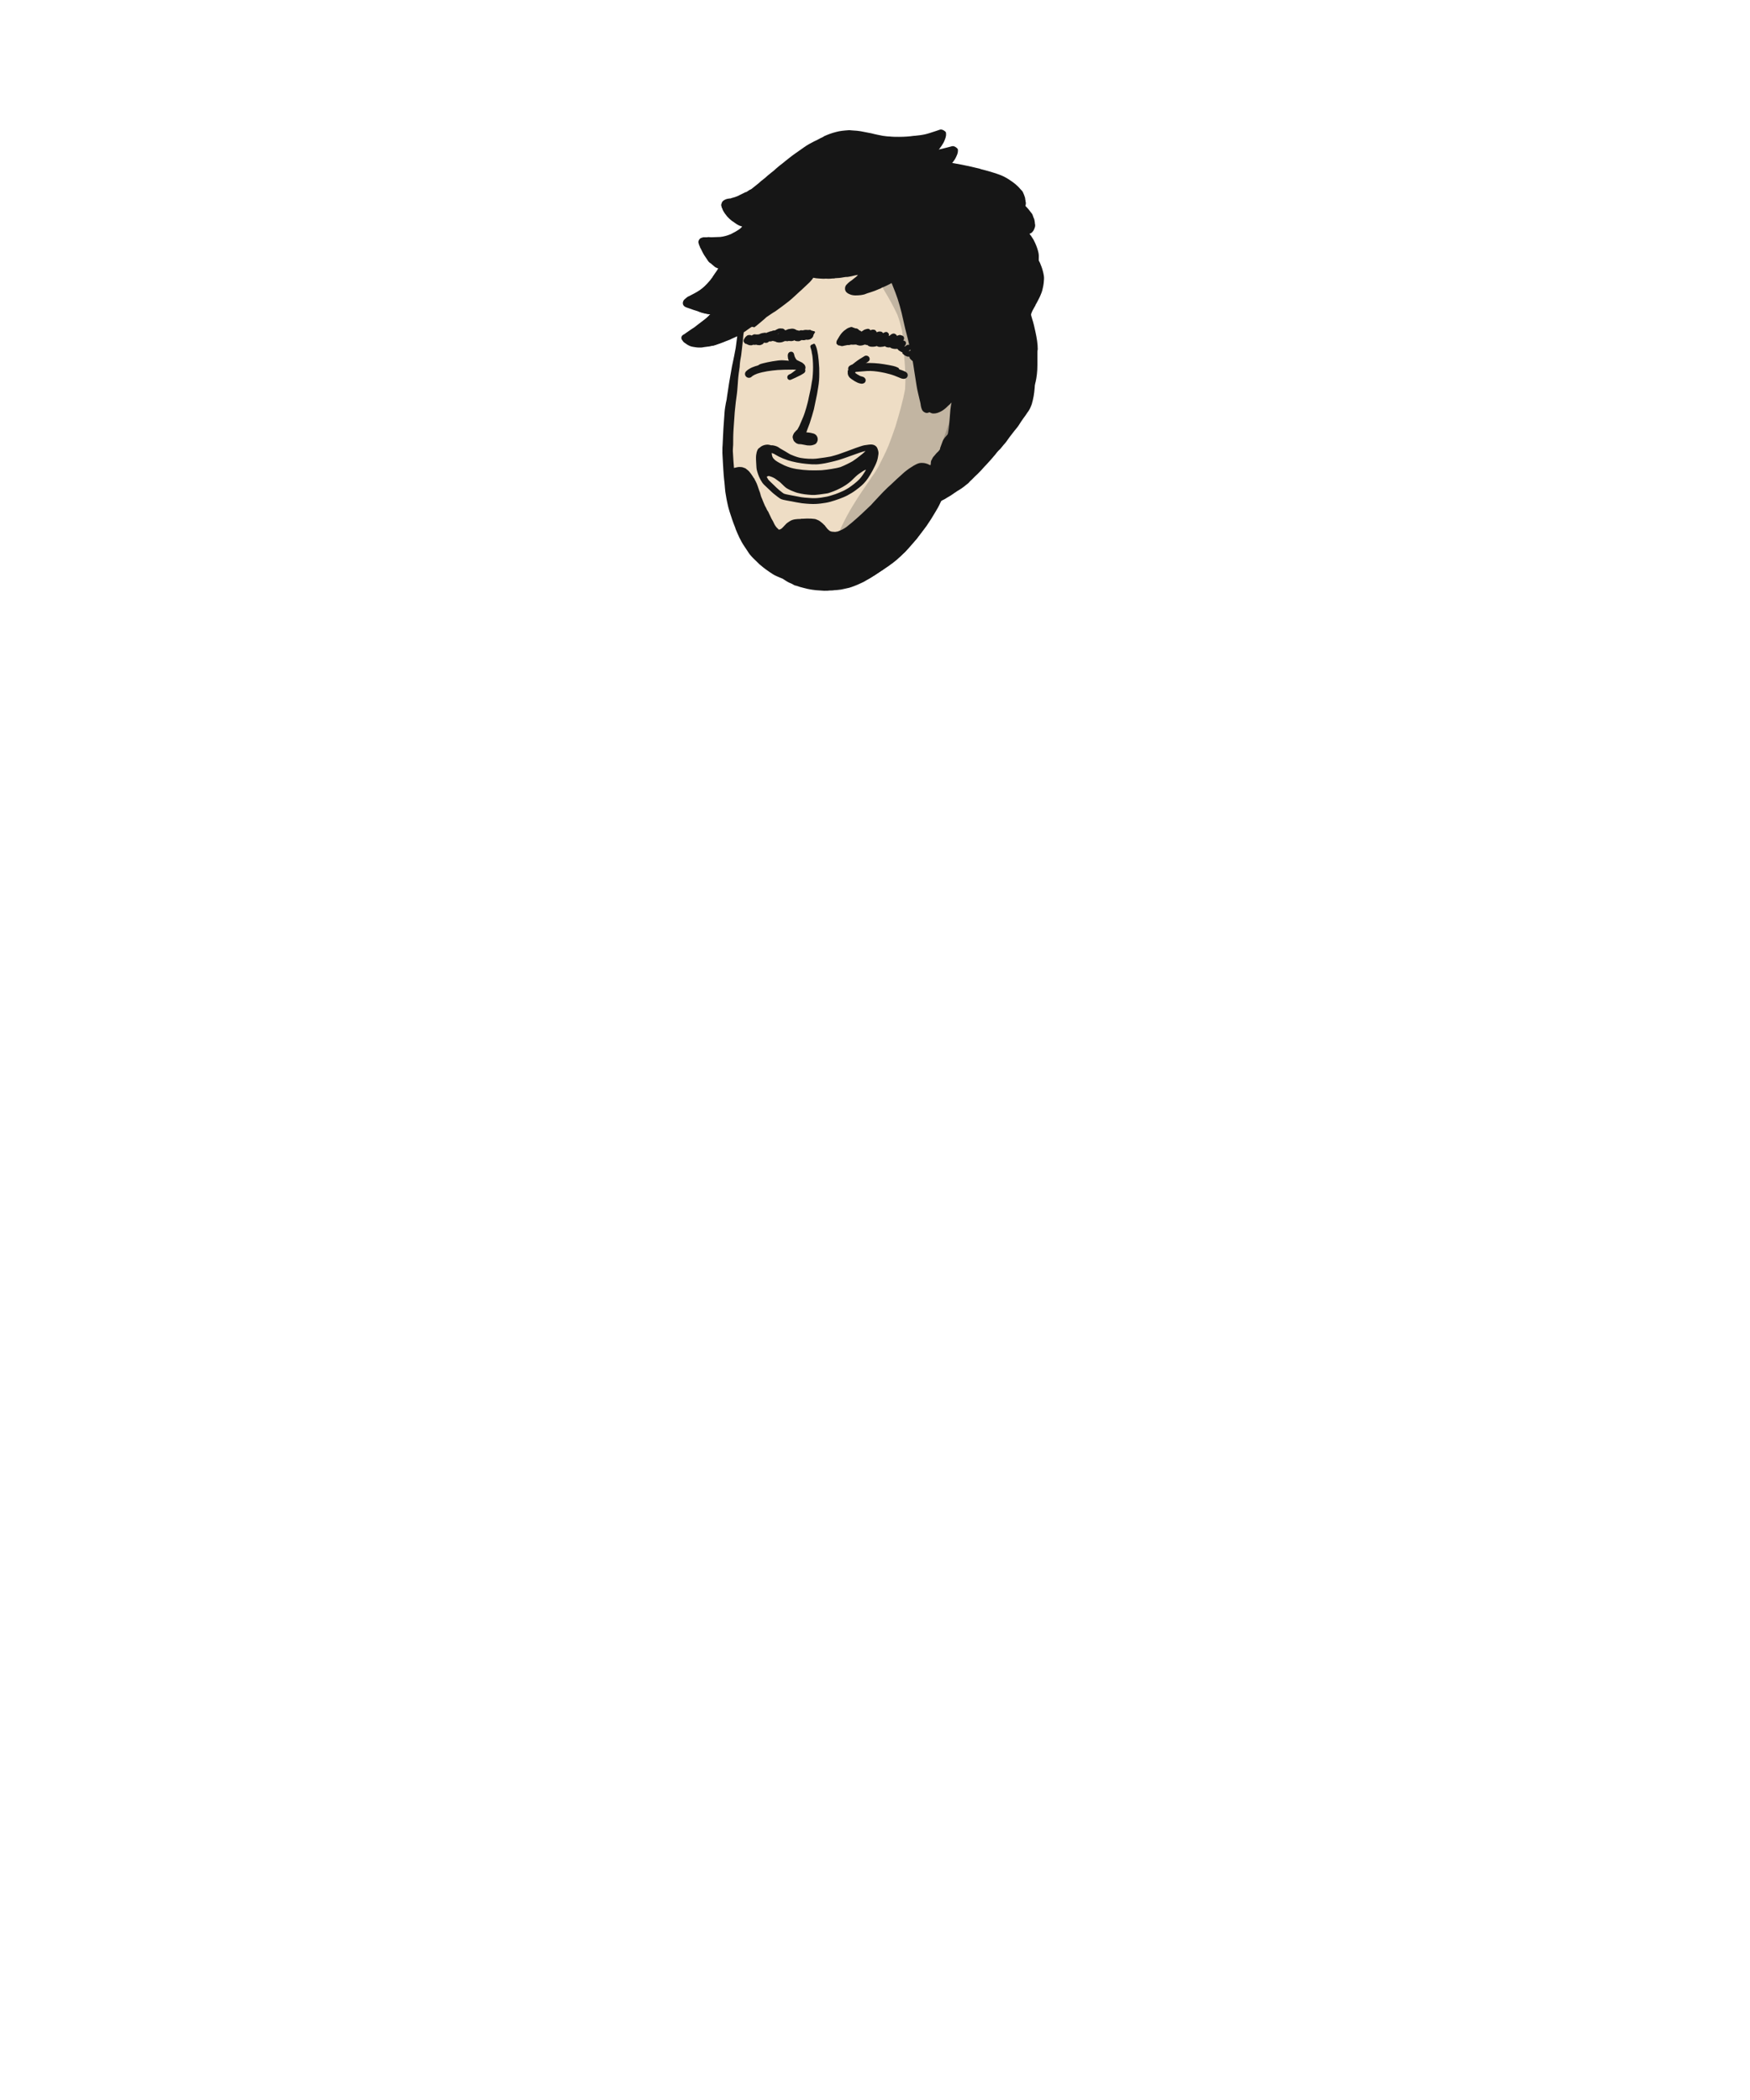 <?xml version="1.0" encoding="UTF-8"?>
<svg width="500px" height="600px" viewBox="0 0 500 600" version="1.1" xmlns="http://www.w3.org/2000/svg" xmlns:xlink="http://www.w3.org/1999/xlink">
    <!-- Generator: Sketch 63.1 (92452) - https://sketch.com -->
    <title>rofl</title>
    <desc>Created with Sketch.</desc>
    <defs>
        <polygon id="path-1" points="0.2 0.2 38 0.2 38 33.8 0.2 33.8"></polygon>
        <polygon id="path-3" points="0.2 0.2 38 0.2 38 33.8 0.2 33.8"></polygon>
    </defs>
    <g id="rofl" stroke="none" stroke-width="1" fill="none" fill-rule="evenodd">
        <g id="Group-3" transform="translate(189, 36)">
            <path d="M23.373,48.232 C33.964,38.122 44.493,33.066 54.961,33.066 C70.662,33.066 87.17,47.148 87.17,59.918 C87.17,72.687 70.662,110.314 70.662,110.314 C70.662,110.314 39.808,131.889 23.373,110.314 C19.155,104.776 19.155,84.082 23.373,48.232 Z" id="Path-86" fill="#EEDDC5"></path>
            <g id="rofl" transform="translate(6, 1)">
                <path d="M59.5,35.2 C59.2,36.2 59,37.3 59,38.3 C59,39.7 59.2,41.4 60.1,42.6 C61.6,44.7 63,46.9 64.3,49.2 C65,50.7 65.5,52.2 66,53.8 C66.2,54.8 66.4,55.8 66.5,56.9 C66.7,58.1 66.8,59.3 67,60.5 C67.4,62.8 67.7,65.1 67.9,67.5 C67.9,68.4 68,69.3 68,70.3 C67.6,73.9 66.8,77.5 66,81.1 C65.5,83 65,84.8 64.4,86.7 C63.7,88.8 62.8,90.9 61.9,93 C61.4,94 60.9,95 60.3,95.9 C59.5,97.4 58.6,98.8 57.8,100.2 C57,101.6 56.2,103 55.5,104.4 C54.5,106.3 53.6,108.3 52.8,110.3 C52.6,110.9 52.3,111.5 52.2,112.1 C52.1,112.4 52,112.8 51.9,113.1 C51.7,113.8 51.5,114.5 51.4,115.2 C51.1,116.7 51.1,118.3 51.4,119.8 C51.6,120.9 51.9,122 52.5,122.9 C52.9,123.6 53.5,124 54.3,124.1 C54.7,124 55.2,124 55.5,123.6 C56.1,123 56.2,122.9 56.6,122.4 C56.9,122 57.1,121.6 57.3,121.2 C57.5,120.8 57.8,120.4 58,120.1 C58.4,119.4 58.9,118.7 59.3,118 C60.2,116.7 61,115.3 61.9,114 C63.8,111.1 65.7,108.3 67.5,105.4 C68.3,104.2 69,102.9 69.8,101.7 C70.6,100.3 71.5,98.8 72.3,97.4 L72.6,96.8 C73,97.1 73.4,97.3 73.9,97.4 C74.1,97.4 74.6,97.2 74.9,97 C75.2,96.8 75.6,96.3 75.8,96.1 C76,95.8 76.3,95.6 76.5,95.3 C76.8,94.9 77.1,94.5 77.3,94.1 C77.7,93.5 78,92.8 78.4,92.2 C79,91.2 79.4,90.1 79.9,89.1 C80.3,88.3 80.5,87.5 80.8,86.7 C81.1,86 81.3,85.2 81.5,84.5 C81.6,84.1 81.7,83.6 81.8,83.2 C82,82.5 82.2,81.9 82.3,81.2 C82.5,80.4 82.7,79.6 82.8,78.8 C83,77.5 83.3,76.3 83.4,75 C83.5,74.1 83.6,73.2 83.7,72.4 C83.9,70.8 84.1,69.1 84,67.5 C83.9,66.4 83.9,65.2 83.2,64.3 C82.9,63.8 82,63.1 81.4,63.7 C80.9,64.2 80.6,64.5 80.3,65.2 C80.2,65.6 80.1,66 80,66.5 C79.9,66.8 79.8,67.2 79.7,67.5 C79.6,67.4 79.4,67.4 79.3,67.3 C79,67.4 78.7,67.4 78.4,67.6 C78.2,67.7 78.1,67.9 77.9,68.1 C77.8,68.3 77.7,68.4 77.6,68.6 C77.4,68.9 77.3,69.1 77.1,69.4 L76.2,70.9 C75.9,71.4 75.7,71.9 75.5,72.4 C75.2,73 74.9,73.6 74.6,74.3 L74.9,71 L74.9,69.9 C74.9,68.4 74.8,66.9 74.6,65.4 C74.3,62.3 73.6,59.2 73,56.2 C72.7,54.7 72.4,53.1 72,51.6 C71.7,50.3 71.3,48.9 70.9,47.6 C70.7,46.8 70.3,46.1 70,45.4 C69.5,44.3 69,43.3 68.5,42.3 C68.1,41.6 67.8,40.9 67.3,40.3 C66.4,39 65.6,37.7 64.7,36.5 C64.2,35.8 63.7,35 63.2,34.3 C62.8,33.7 62.3,33.4 61.7,33.3 C60.5,33 59.9,34.3 59.5,35.2" id="Fill-1" fill="#C2B4A1"></path>
                <g id="Group-18" transform="translate(23, 63)">
                    <g id="Group-5" transform="translate(15.683, 32.333)">
                        <g id="Fill-3-Clipped">
                            <mask id="mask-2" fill="white">
                                <use xlink:href="#path-1"></use>
                            </mask>
                            <g id="path-1_1_"></g>
                            <path d="M25.1,18.4 L25.2,18.3 C25.2,18.2 25.3,18.2 25.3,18.1 C25.2,18.2 25.1,18.3 25.1,18.4 M25.7,17.6 L25.5,17.8 L25.5,17.9 C25.5,17.8 25.6,17.7 25.7,17.6 M34.6,0.8 C34,1.4 33.7,2.1 33.4,2.9 C33.2,3.3 33.1,3.8 32.9,4.3 L32,6.7 C31.6,7.6 31.1,8.5 30.7,9.4 C30.5,9.9 30.2,10.4 29.9,10.9 C29.6,11.4 29.3,12 29,12.5 C28.5,13.4 27.9,14.4 27.3,15.2 C26.6,16.1 26,17.1 25.3,18 L25,18.3 L24.9,18.4 C23.8,19.8 22.7,21.2 21.5,22.5 C20.8,23.2 20.2,23.9 19.5,24.6 C18.9,25.2 18.2,25.8 17.5,26.4 C16.8,27 16,27.5 15.2,28 C14.3,28.5 13.4,29 12.5,29.4 C11.7,29.7 10.9,30 10,30.2 L8.5,30.5 C8.2,30.6 7.8,30.6 7.5,30.7 C7.3,30.7 7,30.7 6.8,30.8 L5.2,30.8 C4.7,30.7 4.2,30.6 3.6,30.5 C2.9,30.3 2.3,30.1 1.6,29.9 C0.9,29.7 0.1,30.2 -0.1,30.9 C-0.3,31.6 0.1,32.4 0.9,32.6 C1.8,32.9 2.6,33.1 3.5,33.3 C4.7,33.6 5.9,33.8 7.2,33.8 L8.3,33.8 C8.7,33.8 9.1,33.7 9.4,33.7 C10.3,33.6 11.2,33.5 12.1,33.3 C12.4,33.2 12.8,33.1 13.1,33 C13.5,32.9 14,32.7 14.4,32.6 C15.2,32.3 16,31.9 16.8,31.5 C17.2,31.3 17.5,31.1 17.9,30.9 C18.3,30.7 18.6,30.5 19,30.2 L19.9,29.6 C20.4,29.3 20.8,28.9 21.3,28.6 C21.9,28.1 22.6,27.6 23.2,27 C23.8,26.5 24.3,25.9 24.9,25.4 C25.9,24.3 26.9,23.2 27.9,22 C29,20.7 30,19.3 31,18 C31.9,16.7 32.8,15.3 33.6,13.9 C34.1,13.1 34.6,12.2 35,11.3 C35.4,10.4 35.9,9.5 36.3,8.6 C36.5,8.1 36.8,7.5 37,6.9 C37.2,6.4 37.3,6 37.5,5.5 C37.7,5 37.8,4.5 37.9,4 C37.9,3.8 38,3.4 38,2.9 L38,2.1 C38,1.4 37.6,0.7 37,0.4 C36.7,0.2 36.4,0.1 36,0.1 C35.5,0.2 35,0.4 34.6,0.8" id="Fill-3" fill="#161616" mask="url(#mask-2)"></path>
                        </g>
                    </g>
                    <path d="M21.8,4.9 C21.7,4.9 21.6,5 21.5,5.1 C21.4,5.2 21.4,5.3 21.5,5.5 C21.6,5.7 21.8,5.9 22.1,5.8 C22.2,5.8 22.3,5.7 22.4,5.7 L23.9,5.7 C24.1,5.7 24.3,5.5 24.3,5.2 C24.3,5.1 24.3,5 24.2,4.9 C24.1,4.8 24,4.8 23.9,4.8 C23.7,4.8 23.5,4.8 23.3,4.7 L22.7,4.7 C22.3,4.8 22.1,4.8 21.8,4.9" id="Fill-6" fill="#161616"></path>
                    <path d="M30.4,0.2 L29.7,0.2 C29.5,0.2 29.2,0.3 29,0.3 C28.8,0.4 28.6,0.4 28.3,0.5 C28.1,0.6 27.9,0.6 27.7,0.7 C27.5,0.8 27.3,0.8 27,0.9 C26.8,1 26.5,1 26.2,1.1 C26.1,1.1 25.9,1.2 25.8,1.3 C25.7,1.3 25.6,1.4 25.6,1.4 C25.5,1.5 25.3,1.5 25.2,1.6 C24.9,1.8 24.6,1.9 24.2,2.1 C23.9,2.3 23.5,2.5 23.2,2.7 L22.3,3.3 L22.1,3.5 L22.1,3.8 C22.2,4 22.4,4 22.6,3.9 C23.1,3.5 23.7,3.2 24.2,2.9 C24.7,2.6 25.2,2.4 25.8,2.1 C26,2 26.2,2 26.3,1.9 C26.5,1.8 26.8,1.8 27,1.7 C27.3,1.6 27.6,1.6 27.9,1.5 C28.2,1.4 28.5,1.3 28.8,1.3 C29.1,1.2 29.4,1.2 29.7,1.1 C30.2,1 30.7,1.1 31.2,1.1 C31.5,1.1 31.7,1.2 32,1.2 L32.9,1.5 C33.5,1.7 34.1,1.9 34.6,2.2 C34.9,2.3 35.2,2.5 35.6,2.6 C36,2.8 36.3,3 36.8,3.1 C37,3.2 37.3,3.1 37.4,2.9 C37.5,2.7 37.5,2.3 37.2,2.2 L36.6,1.9 L36,1.6 C35.6,1.4 35.1,1.2 34.6,1 C34.1,0.8 33.7,0.7 33.2,0.5 C33,0.4 32.8,0.4 32.6,0.3 C32.4,0.3 32.2,0.2 31.9,0.2 C31.6,0.2 31.4,0.1 31.1,0.1 L30.7,0.1 C30.5,0.2 30.5,0.2 30.4,0.2" id="Fill-8" fill="#161616"></path>
                    <path d="M27.9,0.8 C27.8,0.8 27.8,0.8 27.7,0.9 C27.6,1 27.4,1 27.3,1.1 C27,1.2 26.7,1.4 26.3,1.5 C26.2,1.6 26,1.6 25.9,1.7 L25.3,2 C25.3,2 25.2,2.1 25,2.2 C24.9,2.3 24.7,2.4 24.6,2.4 C24.3,2.6 23.9,2.8 23.6,3 C23.3,3.2 23,3.4 22.6,3.6 C22.5,3.7 22.4,3.7 22.4,3.8 L22.4,4.1 C22.5,4.3 22.8,4.4 22.9,4.2 C23.5,3.8 24,3.4 24.6,3.1 C24.9,2.9 25.2,2.7 25.5,2.6 C25.6,2.5 25.7,2.5 25.8,2.4 C25.9,2.3 26.1,2.3 26.2,2.2 C26.5,2 26.9,1.9 27.2,1.7 C27.4,1.6 27.5,1.5 27.7,1.5 C27.9,1.4 28.1,1.3 28.2,1.1 C28.2,1 28.2,0.9 28.1,0.8 L27.9,0.8 C28,0.8 28,0.8 27.9,0.8" id="Fill-10" fill="#161616"></path>
                    <path d="M0.8,0.4 C0.4,0.4 0.1,0.7 0.1,1.1 C0.1,1.5 0.4,1.8 0.8,1.8 C2.2,1.7 3.6,1.7 5,1.8 C5.3,1.8 5.5,1.9 5.8,1.9 C5.9,2 6,2 6.1,2.1 C6.4,2.2 6.6,2.2 6.9,2.4 C7.5,2.7 8.1,3 8.6,3.3 C8.8,3.4 9.1,3.6 9.3,3.7 C9.7,3.7 10,3.8 10.3,4 L10.2,4 L10.7,4 C10.9,4 11,3.8 11.1,3.7 C11.3,3.4 11.2,3 10.9,2.8 C10.4,2.5 9.9,2.2 9.4,2 C9.1,1.8 8.9,1.7 8.6,1.6 C8.1,1.3 7.5,1 6.9,0.8 C6.5,0.7 6,0.6 5.6,0.5 C4.8,0.4 4.1,0.4 3.3,0.3 L2.9,0.3 C2.2,0.3 1.5,0.4 0.8,0.4" id="Fill-12" fill="#161616"></path>
                    <path d="M26.3,29.4 L26.2,29.4 C26.2,29.5 26.2,29.4 26.3,29.4 C26.2,29.4 26.1,29.5 26,29.5 C26.1,29.5 26.2,29.5 26.3,29.4 C26.4,29.4 26.4,29.4 26.5,29.3 C26.4,29.4 26.3,29.4 26.3,29.4 M29.2,24.9 C29,25 28.9,25.1 28.7,25.2 C28.7,25.2 28.6,25.2 28.6,25.3 C27.3,25.4 26.1,25.6 24.9,25.9 C23.5,26.2 22.2,26.4 20.8,26.6 C19,26.8 17.1,27 15.3,27.1 L8.2,27.1 L8.1,27.1 C7.6,27.1 7.2,27.4 7.1,27.9 C6.9,28.5 7.3,29.1 7.9,29.2 C8.2,29.3 8.5,29.3 8.8,29.4 C9.2,29.5 9.7,29.5 10.1,29.6 C10.6,29.7 11.1,29.8 11.7,29.8 L14.4,29.8 C14.7,29.8 14.9,29.9 15.2,29.9 C15.6,30 16.1,30 16.5,30.1 C17,30.2 17.6,30.3 18.1,30.3 C18.6,30.3 19,30.4 19.5,30.4 L20.9,30.4 C21.3,30.4 21.7,30.4 22.1,30.3 C22.6,30.3 23.1,30.2 23.6,30.1 C24,30 24.4,30 24.9,29.8 C25.1,29.7 25.3,29.7 25.5,29.6 L26.4,29.3 C26.9,29.1 27.3,28.9 27.8,28.7 C28.2,28.5 28.5,28.2 28.9,28 C29.3,27.7 29.8,27.4 30.2,27 C30.4,26.9 30.5,26.7 30.7,26.6 C30.9,26.4 31.1,26.2 31.2,26 C31.3,25.8 31.3,25.7 31.3,25.5 C31.3,25.2 31.2,25 31,24.8 C30.8,24.6 30.6,24.5 30.3,24.5 L30.2,24.5 C29.7,24.6 29.4,24.8 29.2,24.9" id="Fill-14" fill="#161616"></path>
                    <path d="M6.4,26.2 C6.3,26.2 6.1,26.2 6,26.3 C5.7,26.4 5.7,26.4 5.4,26.6 C5.2,26.8 5,27.1 4.9,27.4 C5,27.6 5,27.8 5,28 C5,28.2 5,28.3 5.1,28.5 C5.1,28.6 5.2,28.8 5.2,28.9 C5.3,29.3 5.4,29.8 5.5,30.2 C5.6,30.7 5.7,31.1 5.9,31.6 C5.9,32 6,32.5 6.1,33 C6.3,33.9 6.4,34.8 6.5,35.7 C6.6,36.5 6.7,37.3 6.9,38.1 C7.1,39.1 7.5,40.1 8,41 C8.3,41.5 8.6,41.9 9,42.3 L9.9,43.2 C10.4,43.6 11.1,43.8 11.7,44 C12.2,44.2 12.8,44.2 13.3,44.3 C13.8,44.4 14.4,44.5 14.9,44.5 C15.6,44.6 16.3,44 16.5,43.3 C16.6,42.9 16.6,42.4 16.3,42 L16,41.7 C15.8,41.5 15.6,41.4 15.3,41.3 L12.9,40.4 C12.7,40.3 12.6,40.2 12.4,40.1 L12.2,39.9 C11.9,39.4 11.6,38.9 11.4,38.4 C11.2,37.9 11,37.3 10.8,36.8 C10.6,36.2 10.5,35.5 10.3,34.9 C10.1,34.2 9.9,33.5 9.7,32.9 C9.6,32.6 9.5,32.2 9.4,31.9 C9.3,31.6 9.2,31.3 9,31 C8.9,30.7 8.8,30.3 8.6,30 C8.4,29.5 8.2,29.1 8,28.6 L7.9,28.5 C8.1,28.6 8.3,28.6 8.5,28.7 C8.9,28.8 9.3,28.5 9.4,28.2 C9.5,28 9.4,27.8 9.3,27.7 C9.2,27.5 9.1,27.4 8.9,27.4 C8.8,27.4 8.8,27.4 8.7,27.3 C8.4,27.2 8.1,27 7.9,26.9 C7.6,26.8 7.4,26.6 7.1,26.5 C7.1,26.3 6.8,26.2 6.4,26.2 C6.5,26.2 6.5,26.2 6.4,26.2 Z" id="Fill-16" fill="#161616"></path>
                </g>
                <g id="Group-52" fill="#161616">
                    <path d="M44.8,58.7 C44.8,58.7 44.9,58.7 44.9,58.8 C44.8,58.8 44.8,58.8 44.8,58.7 M44.9,58.7 L45,58.7 C45,58.8 44.9,58.7 44.9,58.7 M57.8,51.1 C57.5,51.1 57.2,51.1 57,51.2 C56.8,51.3 56.5,51.4 56.3,51.5 C55.2,52.2 54.1,53 53.1,53.8 C52,54.6 50.9,55.5 49.7,56.3 C49.2,56.7 48.6,57 48,57.3 C47.4,57.7 46.8,58 46.1,58.3 C45.7,58.4 45.4,58.5 45,58.6 L44.8,58.6 C44.6,58.4 44.5,58.3 44.4,58.1 C44.3,57.9 44.1,57.8 44,57.6 C43.6,57.1 43.3,56.5 43.1,55.9 C42.8,55.3 41.9,55.1 41.3,55.4 C41,55.6 40.8,55.9 40.7,56.2 C40.6,56.6 40.7,56.9 40.8,57.2 C41.1,57.8 41.4,58.5 41.9,59.1 C42.2,59.5 42.4,59.8 42.7,60.2 C42.8,60.4 43,60.5 43.1,60.7 C43.5,61 43.9,61.2 44.4,61.3 C45.5,61.5 46.6,61.1 47.5,60.7 C48.2,60.4 48.8,60.1 49.4,59.7 C50,59.3 50.7,59 51.3,58.6 C52.5,57.8 53.6,57 54.8,56.1 C55.3,55.7 55.9,55.3 56.4,55 L57.3,54.4 C57.4,54.3 57.5,54.3 57.6,54.2 C58.1,54.7 58.6,55.2 59.3,55.6 C59.7,55.8 60,56.1 60.4,56.3 L61.3,56.9 C61.8,57.2 62.5,57.1 62.9,56.7 C63.1,56.5 63.3,56.1 63.3,55.8 C63.3,55.4 63.2,55.1 62.9,54.9 C62.6,54.6 62.4,54.3 62.1,54.1 C61.8,53.8 61.4,53.5 61,53.3 C60.8,53.1 60.5,52.9 60.3,52.7 C60.1,52.5 59.8,52.3 59.6,52 C59.4,51.8 59.2,51.6 58.9,51.5 C58.7,51.4 58.5,51.3 58.4,51.3 C58.2,51.2 57.9,51.1 57.8,51.1" id="Fill-19"></path>
                    <path d="M44.9,62.2 C44.8,62.3 44.6,62.4 44.6,62.6 C44.5,63.2 44.4,63.7 44.3,64.3 C44.2,64.7 44.1,65.1 44,65.4 C43.9,65.7 43.8,66.1 43.8,66.4 C43.7,66.6 43.7,66.8 43.6,67 C43.6,67.1 43.6,67.2 43.5,67.3 L43.5,67.8 C43.6,68 43.7,68.1 43.9,68.2 C44.1,68.3 44.3,68.2 44.4,68.1 C44.5,68 44.6,67.8 44.7,67.6 C44.7,67.5 44.8,67.4 44.8,67.4 C44.9,67.2 44.9,67 45,66.8 C45.1,66.4 45.2,66.1 45.3,65.7 C45.4,65.3 45.5,64.9 45.6,64.6 C45.7,64 45.8,63.5 45.9,62.9 C45.9,62.7 45.9,62.6 45.8,62.4 C45.7,62.3 45.6,62.2 45.4,62.1 L45.2,62.1 C45.1,62.2 45,62.2 44.9,62.2" id="Fill-21"></path>
                    <path d="M53.2,61.9 L52.5,61.9 C52.1,61.9 51.6,62 51.2,62.1 C51,62.2 50.8,62.2 50.5,62.3 C50.2,62.4 49.9,62.5 49.6,62.7 C48.6,63.2 47.7,63.7 46.8,64.3 C46.4,64.6 46,65 45.5,65.3 C45,65.7 44.5,66.1 44,66.6 C43.9,66.7 43.8,66.9 43.8,67 C43.8,67.2 43.9,67.3 44,67.4 C44.1,67.5 44.3,67.6 44.4,67.6 C44.6,67.6 44.7,67.5 44.8,67.4 C45.4,66.9 46,66.5 46.5,66 C46.7,65.8 47,65.6 47.2,65.5 C47.5,65.3 47.8,65.1 48.2,64.9 C48.8,64.5 49.4,64.2 50.1,64 C50.2,64 50.3,63.9 50.4,63.9 C50.6,63.8 50.9,63.7 51.2,63.7 C51.4,63.7 51.7,63.6 51.9,63.6 C52.2,63.6 52.4,63.5 52.7,63.6 L53.7,63.6 C54.1,63.7 54.5,63.8 54.9,64 C55.2,64.1 55.5,64.3 55.8,64.5 C56.1,64.7 56.5,64.9 56.8,65.1 C57,65.2 57.3,65.3 57.5,65.4 C57.7,65.5 57.9,65.6 58.1,65.6 C58.5,65.8 59,65.9 59.4,66 C59.7,66.1 60.1,65.9 60.2,65.7 C60.3,65.5 60.3,65.3 60.3,65.1 C60.3,64.9 60.1,64.7 60,64.7 C59.2,64.3 58.5,64 57.7,63.7 C57.4,63.5 57.1,63.3 56.7,63.2 L55.5,62.6 C54.9,62.3 54.2,62.2 53.6,62.1 L53.3,62.1 C53.5,61.9 53.3,61.9 53.2,61.9" id="Fill-23"></path>
                    <path d="M44.6,62.2 C44.4,62.4 44.4,62.5 44.4,62.8 C44.3,63.5 44.2,64.2 44.2,64.9 C44.1,65.3 44.1,65.7 44,66.1 C43.9,66.5 43.8,66.9 43.6,67.4 C43.5,67.6 43.5,67.7 43.4,67.9 C43.3,68.1 43.3,68.2 43.2,68.4 C43.1,68.7 43.2,69.1 43.4,69.3 C43.7,69.6 44.1,69.6 44.4,69.4 C44.7,69.2 44.8,68.9 44.9,68.6 C45,68.2 45.1,67.8 45.2,67.5 L45.5,66.3 C45.6,65.8 45.7,65.3 45.7,64.8 C45.8,64.2 45.8,63.5 45.9,62.9 C45.9,62.7 45.8,62.5 45.7,62.3 C45.5,62.1 45.3,62.1 45.1,62.1 C44.9,62.1 44.7,62.1 44.6,62.2" id="Fill-25"></path>
                    <path d="M44.6,67.3 C44.4,67.4 44.3,67.4 44.1,67.5 C43.8,67.6 43.6,68 43.6,68.3 L43.5,68.3 C43.4,68.4 43.2,68.5 43.2,68.7 C43.2,68.9 43.2,69.1 43.3,69.2 C43.4,69.3 43.5,69.5 43.7,69.5 C43.9,69.6 44,69.5 44.2,69.4 C44.5,69.3 44.7,69.2 45,69 C45.2,68.9 45.4,68.9 45.6,68.8 L45.7,68.8 C45.9,68.8 46.2,68.9 46.4,68.9 C46.6,69 46.8,69.1 47.1,69.1 C47.5,69.1 47.9,68.7 47.9,68.3 C47.9,68.1 47.8,67.9 47.7,67.7 C47.5,67.4 47.1,67.3 46.7,67.2 C46.4,67.1 46.1,67.1 45.9,67 L45.4,67 C45,67.2 44.8,67.2 44.6,67.3" id="Fill-27"></path>
                    <path d="M33.6,62.9 C33.4,63 33.1,63.3 33.1,63.6 C33,63.9 33,64.2 33,64.5 C33,64.9 33.1,65.3 33.3,65.8 L33.6,66.7 C33.7,66.9 33.8,67.1 33.8,67.4 L33.5,67.7 C33.2,67.9 32.9,68.2 32.7,68.4 C32.5,68.7 32.3,69 32.3,69.3 C32.3,69.6 32.4,70 32.7,70.2 C33.2,70.7 34,70.7 34.5,70.2 L35.2,69.5 C35.4,69.3 35.6,69.1 35.9,68.9 C36.3,68.6 36.6,68.1 36.5,67.6 C36.5,67.3 36.4,67 36.2,66.7 L35.9,66.1 C35.7,65.5 35.4,65 35.3,64.4 L35.3,64.1 L35.3,64 C35.3,63.8 35.3,63.5 35.2,63.3 C35,63 34.8,62.8 34.5,62.8 L34.2,62.8 C34,62.7 33.8,62.8 33.6,62.9" id="Fill-29"></path>
                    <path d="M27.8,64 C27.3,64 26.9,64.1 26.4,64.2 C25.9,64.3 25.5,64.4 25,64.5 C24.5,64.6 23.9,64.9 23.4,65.1 C23,65.3 22.6,65.5 22.2,65.8 C22,65.9 21.8,66 21.7,66.1 C21.4,66.3 21.1,66.5 20.9,66.8 C20.7,67.1 20.7,67.5 20.9,67.9 C21,68.1 21.1,68.2 21.3,68.3 C21.6,68.5 21.8,68.5 22.1,68.4 C22.4,68.3 22.7,68.1 23,67.9 C23.2,67.8 23.4,67.6 23.7,67.5 C24.2,67.2 24.6,66.9 25.1,66.7 C25.5,66.6 25.9,66.5 26.2,66.3 C26.7,66.2 27.2,66 27.7,65.9 C28.2,65.8 28.7,65.8 29.2,65.8 L30.1,65.8 C30.3,65.8 30.5,65.8 30.7,65.9 C31.3,66 31.9,66.2 32.5,66.4 C33.1,66.7 33.6,67 34.1,67.4 C34.3,67.5 34.6,67.6 34.8,67.5 C35,67.4 35.2,67.3 35.4,67.1 C35.5,66.9 35.6,66.6 35.5,66.4 C35.4,66.1 35.3,66 35.1,65.8 C34.6,65.4 34.1,65.1 33.6,64.9 L32.1,64.3 C31.9,64.2 31.7,64.2 31.5,64.1 C31.3,64.1 31.1,64 30.9,64 C30.6,63.9 30.2,63.9 29.9,63.9 C29.4,63.9 28.9,63.9 28.4,63.8 L28.2,63.8 C28.2,64 28,64 27.8,64" id="Fill-31"></path>
                    <path d="M35.4,83.7 L35.3,83.7 L35.4,83.7 M37.7,59.3 C37.3,59.4 37,59.8 37.2,60.2 C37.4,60.7 37.6,61.2 37.7,61.8 C37.9,62.4 38,63 38.1,63.7 C38.3,65.1 38.4,66.4 38.4,67.8 C38.4,68.5 38.4,69.2 38.3,69.8 C38.2,70.5 38.2,71.2 38.1,71.9 C38,72.8 37.8,73.7 37.7,74.6 C37.6,75.6 37.4,76.5 37.2,77.5 C37,78.4 36.8,79.3 36.5,80.2 C36.2,81.1 35.9,81.9 35.6,82.8 C35.4,83.2 35.3,83.5 35.1,83.9 L34.8,84.2 C34.7,84.3 34.6,84.5 34.5,84.6 C34.4,84.7 34.3,84.8 34.2,85 C34.1,85.2 33.9,85.7 33.9,86 C33.9,86.2 33.9,86.3 34,86.5 C34.1,86.7 34.1,86.8 34.2,87 C34.3,87.3 34.7,87.5 34.9,87.7 C35.1,87.8 35.2,87.9 35.4,87.9 C35.5,88 35.7,88 35.8,88 L36.5,88 C37.1,88.1 37.7,88.1 38.2,88.2 C38.7,88.2 39.3,88.2 39.8,88 C40.1,87.9 40.3,87.8 40.6,87.6 C40.9,87.3 41.1,86.8 41.1,86.4 C41.1,85.6 40.6,84.9 39.8,84.7 C39.3,84.6 38.7,84.5 38.2,84.5 L37.7,84.5 C37.8,84.3 37.8,84.1 37.9,83.8 C38.1,83.1 38.3,82.5 38.5,81.8 C38.7,81.1 38.8,80.4 39,79.7 C39.1,79.1 39.3,78.4 39.4,77.8 C39.6,76.3 39.8,74.8 40,73.4 C40.1,72.1 40.3,70.8 40.3,69.4 C40.3,68.2 40.2,67.1 40.1,65.9 L39.8,63.8 C39.7,63.3 39.6,62.7 39.5,62.2 C39.3,61.4 39.1,60.5 38.7,59.7 C38.6,59.5 38.5,59.4 38.4,59.2 C38.3,59.1 38.2,59.1 38,59.1 C37.8,59.3 37.8,59.3 37.7,59.3" id="Fill-33"></path>
                    <g id="Group-37">
                        <g id="Fill-35-Clipped">
                            <path d="M38.6,40.4 C39.1,40.4 39.6,40.4 40.1,40.3 L40.4,40.3 C41,40.3 41.6,40.2 42.2,40.1 C42.4,40.1 42.6,40.1 42.7,40 C43.6,39.9 44.3,39.8 45,39.6 C45.4,39.5 45.8,39.4 46.2,39.4 C46.5,39.3 46.8,39.3 47,39.2 C47.1,39.2 47.3,39.1 47.4,39.1 C48,38.9 48.6,38.7 49.2,38.6 L49.3,38.6 C48.8,39.1 48.3,39.5 47.8,39.9 L47.6,40.1 C47.1,40.5 46.6,40.9 46.2,41.4 C45.7,41.9 45.6,42.4 45.7,43 C45.9,43.9 46.8,44.2 47.5,44.4 C47.9,44.5 48.2,44.5 48.6,44.5 C49.1,44.5 49.7,44.4 50.3,44.3 C50.7,44.2 51.2,44.1 51.6,43.9 C51.7,43.8 51.9,43.8 52,43.7 C52.8,43.4 53.5,43.1 54.2,42.8 L54.8,42.5 L55.4,42.2 C55.6,42.1 55.9,42 56.1,41.8 C56.2,41.7 56.3,41.7 56.5,41.6 C57.5,41.1 58.5,40.5 59.4,39.9 C59.6,39.8 59.8,39.7 60,39.5 C60,39.9 60,40.3 60.1,40.6 C60.1,40.9 60.2,41.1 60.2,41.4 C60.3,41.6 60.3,41.8 60.4,42 C60.5,42.2 60.7,42.5 60.9,42.7 L60.9,42.8 C61,43 61.2,43.1 61.5,43.3 C61.7,43.4 62,43.5 62.2,43.5 L62.4,43.5 L62.4,44 C62.4,44.3 62.5,44.7 62.5,45 C62.5,45.3 62.6,45.6 62.7,45.9 C62.8,46.2 62.9,46.4 63,46.7 L63.1,47.1 C63.2,47.5 63.4,47.9 63.5,48.4 C63.6,48.7 63.6,48.9 63.7,49.2 C63.8,49.5 63.8,49.8 63.9,50.1 C64.1,50.8 64.4,51.5 64.6,52 C64.8,52.5 65.1,53.1 65.4,53.6 L66,54.5 C66.2,54.8 66.4,55 66.5,55.3 C66.8,55.8 67.1,56.3 67.3,56.8 C67.4,57.2 67.6,57.6 67.7,58 C67.8,58.9 67.7,59.8 67.7,60.7 L67.7,61.5 C67.7,62.3 67.8,63.2 68.2,64.2 C68.3,64.5 68.4,64.8 68.6,65.2 C68.9,66.1 69.1,66.8 69.3,67.5 C69.4,68.2 69.4,69 69.3,69.7 L69.3,70.8 C69.3,71.5 69.4,72.2 69.5,72.8 C69.6,73.1 69.7,73.5 69.9,73.8 C69.9,73.9 70,74 70,74 C70,74.1 70.1,74.2 70.1,74.3 L70.2,74.4 C70.3,74.6 70.4,74.7 70.5,74.9 C70.6,75.1 70.8,75.3 71,75.5 L71.1,75.6 C71.3,75.8 71.5,76 71.8,76.1 L72.4,76.4 C72.7,76.5 72.9,76.6 73.2,76.6 L73.3,76.6 C74.2,76.6 75,76.1 75.7,75.7 C76.3,75.3 76.9,74.7 77.4,74.1 L77.5,74 C77.8,73.7 78,73.4 78.3,73.2 C78.3,73.5 78.2,73.7 78.2,74 C78.1,74.9 78.1,75.7 78.1,76.7 L78.1,76.9 C78.1,78.6 78.1,80.4 77.9,82.1 C77.8,83 77.6,84 77.3,85 C77.1,85.4 76.9,85.7 76.6,86.1 C76.3,86.4 76,86.8 75.6,87.3 C75.2,87.7 74.8,88.2 74.4,88.8 C74.2,89 74.1,89.2 74,89.4 C73.9,89.7 73.8,89.9 73.7,90.1 C73.6,90.3 73.6,90.6 73.6,90.8 L73.6,91.1 C73.6,91.2 73.6,91.4 73.5,91.5 L73.5,91.6 C73.2,91.5 73,91.3 72.7,91.3 C72.3,91.2 71.9,91.1 71.5,91.1 C71.1,91.1 70.8,91.1 70.4,91.2 C69.7,91.4 69.2,91.8 68.7,92.1 L67.5,93 C67.3,93.2 67,93.4 66.8,93.6 L66.7,93.7 C66.2,94.2 65.7,94.8 65.2,95.3 L65.1,95.4 C64,96.5 62.9,97.7 61.9,98.8 C61.1,99.7 60.3,100.6 59.6,101.5 L59.2,102 C58.9,102.4 58.6,102.7 58.3,103.1 C57.8,103.8 57.2,104.5 56.6,105.1 C55.5,106.3 54.6,107.3 53.7,108.2 L52.8,109.1 L52.3,109.6 C51.9,110 51.4,110.4 50.9,110.9 C50.3,111.4 49.5,111.9 48.6,112.3 C48.4,112.4 48.1,112.4 47.8,112.5 L46.9,112.5 C46.7,112.5 46.4,112.4 46.2,112.3 C46.1,112.2 45.9,112.1 45.8,112 C45.5,111.8 45.3,111.5 45,111.2 C44.8,111 44.7,110.8 44.5,110.7 C44.2,110.4 43.9,110.2 43.6,110 C43.2,109.7 42.8,109.5 42.4,109.4 C42,109.2 41.5,109.2 40.9,109.2 L40.6,109.2 C39.9,109.2 39.1,109.3 38.3,109.4 C38.1,109.4 37.9,109.4 37.7,109.5 C36.6,109.6 35.5,109.7 34.6,110.4 C34.2,110.7 33.8,111 33.5,111.4 C33.4,111.6 33.2,111.7 33.1,111.9 C32.8,112.2 32.6,112.6 32.2,112.8 C32.1,112.9 32,112.9 32,112.9 C31.9,112.9 31.9,112.9 31.8,113 C31.7,113 31.6,112.9 31.5,112.8 C31.1,112.5 30.8,112.2 30.6,111.9 C30.2,111.4 30,110.8 29.6,110.3 L29.4,110 C29.1,109.5 28.8,108.9 28.5,108.4 C28.4,108.2 28.3,108 28.1,107.8 C28,107.7 28,107.6 27.9,107.5 C27.7,107.1 27.5,106.8 27.3,106.5 C27,105.9 26.6,105.2 26.3,104.5 C26,104 25.8,103.4 25.6,102.8 C25.2,102 24.9,101.1 24.5,100.3 C24.3,100 24.2,99.7 23.9,99.3 C23.8,99 23.6,98.8 23.4,98.6 C23.3,98.5 23.3,98.4 23.2,98.3 C22.8,97.8 22.5,97.4 22.1,97 C21.9,96.8 21.6,96.6 21.3,96.4 L21.2,96.3 C21.1,96.2 20.9,96.1 20.7,96 C20.4,95.9 20.1,95.8 19.8,95.8 L19.5,95.8 C19,95.8 18.6,95.9 18,96.1 C17.9,96.1 17.8,96.2 17.7,96.2 C17.6,95.5 17.5,94.9 17.4,94.2 C17.3,93.5 17.2,92.7 17.1,91.9 C17,91.4 17,90.8 17,90.3 L17,89.6 C16.9,88.2 16.8,86.6 16.8,84.9 L16.8,83.5 L16.8,82 L16.8,80.3 C16.8,79.3 16.9,78.3 16.9,77.4 C16.9,76.9 17,76.3 17,75.8 C17.1,74.6 17.1,73.3 17.1,72.1 L17.1,71.1 C17.1,69.8 17.2,68.5 17.3,67.3 L17.3,66.6 C17.3,65.7 17.4,64.9 17.5,64 C17.5,63.3 17.6,62.6 17.6,61.9 C17.6,61.1 17.7,60.2 17.7,59.4 C17.7,58.7 17.7,58 17.8,57.3 C18.1,57.1 18.4,56.9 18.7,56.6 L19.2,56.2 L19.7,55.8 L19.6,55.8 L19.8,55.7 L19.9,55.6 L20,55.5 C20.2,55.6 20.4,55.6 20.6,55.6 L20.9,55.6 L21.2,55.5 C21.5,55.4 21.8,55.3 22.1,55.3 C22.2,55.3 22.2,55.3 22.3,55.4 C22.6,55.6 23,55.8 23.3,56 L23.4,56.1 L23.7,56.4 C24.1,56.7 24.5,57 24.8,57.3 C25.1,57.5 25.4,57.8 25.7,58 C26.1,58.3 26.5,58.5 26.9,58.7 C27.4,58.9 27.9,59.2 28.4,59.4 L29.6,60 L29.9,60.1 L30.1,60.2 C30.3,60.3 30.6,60.4 30.8,60.5 C31,60.6 31.2,60.6 31.4,60.6 L31.6,60.6 C31.8,60.6 32,60.7 32.2,60.7 L32.8,60.7 C33,60.7 33.1,60.7 33.3,60.6 C33.7,60.6 34.1,60.5 34.3,60.2 C34.6,59.9 34.8,59.5 35,59.1 C35.1,59 35.2,58.8 35.3,58.7 C35.7,58.2 36,57.6 36.4,57.1 C36.5,56.9 36.6,56.7 36.5,56.5 C36.4,56.3 36.3,56 36.1,55.9 C36,55.8 35.8,55.8 35.7,55.8 C35.4,55.8 35.1,56 34.9,56.2 L34.8,56.3 C34.4,56.9 34,57.5 33.6,58 C33.5,58.1 33.4,58.3 33.2,58.4 L32.4,58.4 C32.2,58.4 32.1,58.3 32,58.3 C31.8,58.2 31.7,58.1 31.5,58 C31.4,57.9 31.3,57.9 31.2,57.8 C30.8,57.6 30.5,57.4 30.2,57.2 C30,57.1 29.8,56.9 29.5,56.8 C29.4,56.7 29.2,56.6 29.1,56.5 C29,56.4 28.9,56.4 28.7,56.3 L27.8,55.7 L26.6,54.5 L26.5,54.4 C26,53.9 25.5,53.5 24.9,53 C24.7,52.8 24.4,52.7 24.2,52.5 C24.1,52.5 24,52.4 24,52.4 C24.8,51.8 25.6,51.1 26.5,50.5 C27.7,49.5 28.9,48.5 30.1,47.4 C31.3,46.3 32.2,45.2 33.1,44.3 L33.5,43.9 C33.9,43.5 34.3,43 34.7,42.6 C35.4,41.9 35.9,41.3 36.3,40.7 C36.4,40.6 36.5,40.4 36.6,40.2 C37.2,40.3 37.7,40.3 38.2,40.3 C38.4,40.4 38.5,40.4 38.6,40.4 Z M30.8,11.3 L31.3,10.9 L30.8,11.3 Z M73.8,-1.66533454e-15 C73.6,-1.66533454e-15 73.4,0.1 73.1,0.2 L72.2,0.5 C71,0.9 70.1,1.2 69.2,1.4 C68.3,1.6 67.3,1.7 66.4,1.8 L66.2,1.8 C64.8,2 63.4,2.1 61.9,2.1 L61.7,2.1 C61,2.1 60.1,2.1 59.2,2 C58.6,2 58,1.9 57.2,1.8 C56.8,1.7 56.2,1.6 55.7,1.5 C55.4,1.4 55.1,1.4 54.8,1.3 C54.5,1.2 54.3,1.2 54,1.1 C53,0.9 51.9,0.7 50.9,0.5 C50.2,0.4 49.5,0.3 49,0.3 C48.5,0.3 48.1,0.2 47.8,0.2 L47.5,0.2 C46.1,0.3 45,0.4 43.9,0.7 C42.7,1 41.6,1.4 40.5,1.9 L40.2,2.1 C39.9,2.3 39.5,2.4 39.2,2.6 C38.6,2.9 38.1,3.2 37.6,3.4 C37.1,3.7 36.6,3.9 36.1,4.2 C35.6,4.5 35.1,4.8 34.7,5.1 C33.8,5.7 32.9,6.4 32,7 C31,7.7 30.2,8.4 29.4,9 L28.8,9.5 C28.1,10 27.4,10.6 26.7,11.2 C26.3,11.6 25.8,12 25.4,12.3 C25,12.6 24.7,12.9 24.3,13.2 C23.9,13.6 23.5,13.9 23,14.3 C22.9,14.4 22.8,14.5 22.6,14.6 C22.3,14.9 22,15.1 21.7,15.4 L20.7,16.2 L20.2,16.6 L19.7,17 C19.6,17.1 19.5,17.1 19.3,17.2 C19.2,17.2 19.2,17.3 19.1,17.3 L18.5,17.7 C18.4,17.8 18.2,17.9 18.1,17.9 L18,17.9 L17.8,18 C17.7,18.1 17.6,18.1 17.4,18.2 L17,18.4 L15.8,19 C15.3,19.2 14.8,19.4 14.3,19.5 C14.1,19.6 13.9,19.6 13.7,19.7 L13.5,19.7 C13.3,19.7 13.1,19.8 12.9,19.8 C12.8,19.8 12.7,19.8 12.6,19.9 L12.5,19.9 C12.4,19.9 12.3,19.9 12.3,20 C12,20.1 11.8,20.2 11.6,20.4 C11.3,20.6 11.2,21 11.1,21.3 C11,21.6 11.1,21.9 11.2,22.2 C11.2,22.4 11.3,22.5 11.4,22.6 L11.4,22.7 C11.5,23.1 11.8,23.5 12.1,24 C12.3,24.3 12.6,24.6 12.8,24.9 L13.2,25.3 L13.4,25.5 C13.6,25.7 13.9,25.9 14.1,26.1 L14.4,26.3 L14.7,26.5 C15.2,26.9 15.7,27.2 16.1,27.4 C16.4,27.5 16.8,27.7 17.1,27.7 L16.5,28.3 C15.7,28.9 14.8,29.4 13.8,29.9 C12.8,30.3 11.8,30.6 10.8,30.7 C9.8,30.7 9,30.8 8,30.8 L6.1,30.8 C5.9,30.8 5.8,30.8 5.6,30.9 C5.4,31 5.2,31 5.1,31.1 L4.9,31.3 C4.8,31.4 4.7,31.5 4.7,31.6 C4.5,31.9 4.5,32.3 4.6,32.5 C4.6,32.6 4.7,32.7 4.7,32.8 L4.7,32.9 C4.8,33.1 4.9,33.3 5,33.6 C5,33.7 5.1,33.9 5.2,34 C5.6,34.8 6,35.7 6.6,36.5 C6.7,36.7 6.9,36.9 7,37.1 C7.1,37.3 7.3,37.5 7.4,37.7 L7.8,38.1 L8,38.2 C8.4,38.5 8.8,38.9 9.3,39.3 C9.6,39.5 9.9,39.6 10.2,39.7 C10.1,39.9 10,40 9.9,40.2 C9.8,40.3 9.8,40.4 9.7,40.5 C9.3,41.1 8.9,41.6 8.6,42.1 L8.5,42.3 C8.2,42.6 8,43 7.7,43.3 C7.3,43.8 6.8,44.3 6.3,44.8 C5.7,45.4 5.2,45.8 4.7,46.2 C3.8,46.9 2.8,47.5 1.8,48.1 L1.7,48.1 C1.6,48.2 1.4,48.3 1.2,48.4 L1,48.5 C0.6,48.8 0,49.1 0.1,49.7 C0.1,50.1 0.4,50.5 0.8,50.7 C1,50.8 1.3,50.9 1.6,51 C2.2,51.2 2.7,51.4 3.3,51.6 C3.6,51.7 3.9,51.8 4.3,51.9 C5,52.2 5.7,52.4 6.3,52.5 C6.8,52.6 7.3,52.7 8.1,52.7 L8.2,52.7 L8.1,52.8 L7.7,53 C7.2,53.6 6.6,54.1 6,54.6 C5.8,54.8 5.5,55 5.3,55.2 C4.8,55.6 4.2,56.2 3.5,56.8 C3.2,57 3,57.2 2.7,57.4 L1.2,58.6 L1.1,58.7 L1,58.9 C0.9,59 0.8,59 0.7,59.1 L0.6,59.1 C0.5,59.2 0.4,59.2 0.3,59.3 C0.1,59.5 0,59.7 0,60 C0,60.6 0.5,60.9 1,61.2 L1.1,61.3 C1.7,61.7 2.3,62 3,62.1 C3.6,62.2 4.2,62.3 4.8,62.3 C5.2,62.3 5.6,62.3 6,62.2 C6.4,62.1 7,62.1 7.5,62 C7.6,62 7.8,61.9 7.9,61.9 C8.5,61.8 9.1,61.7 9.6,61.5 C10.4,61.2 11.1,60.9 12,60.5 C12.6,60.2 13.2,59.9 13.9,59.6 L14.4,59.3 C14.9,59 15.4,58.8 15.9,58.5 C15.8,59.7 15.8,60.7 15.7,61.8 C15.6,62.6 15.5,63.5 15.4,64.3 C15.3,65 15.2,65.8 15.1,66.5 L15,67.2 C14.9,68.5 14.7,69.8 14.6,71.1 L14.5,72.1 C14.4,73.3 14.3,74.6 14.2,75.8 C14.2,76.4 14.1,77.1 14,77.7 C13.9,78.6 13.8,79.5 13.8,80.4 L13.8,85.1 C13.8,86.8 13.9,88.4 13.9,89.8 L13.9,90.5 C13.9,91 14,91.6 14,92.1 C14.1,92.9 14.2,93.6 14.3,94.5 C14.5,96 14.7,97.8 15,99.5 C15.1,99.9 15.1,100.2 15.2,100.6 C15.4,101.7 15.5,102.8 15.8,103.9 L15.8,104.1 C16,104.8 16.1,105.5 16.3,106.2 C16.5,107 16.8,107.8 17.1,108.6 C17.7,110.1 18.3,111.6 19,113 L19.2,113.5 C19.6,114.3 20,115.1 20.4,115.8 C21,116.8 21.5,117.6 22,118.2 C22.3,118.6 22.7,119.1 23,119.5 L23.1,119.6 C23.2,119.7 23.2,119.8 23.3,119.9 C23.5,120.2 23.8,120.5 24.1,120.8 C24.8,121.5 25.6,122.1 26.4,122.8 L26.5,122.9 L26.8,123.2 L26.7,123.1 C28,124.1 29.3,124.9 30.6,125.5 C31.3,125.9 32.1,126.1 32.9,126.4 C33.1,126.5 33.3,126.5 33.5,126.6 C33.8,126.8 34.1,126.9 34.4,127.1 L34.5,127.2 C35.1,127.5 35.7,127.7 36.3,128 L36.5,128.1 L36.7,128.2 C36.9,128.3 37.1,128.4 37.4,128.4 L38.6,128.7 C39.3,128.8 40,129 40.8,129.1 C41.6,129.2 42.5,129.3 43.2,129.3 L45.5,129.3 C45.9,129.3 46.2,129.2 46.6,129.2 L47,129.2 C47.3,129.2 47.7,129.1 48,129.1 C49.5,128.8 51,128.4 52.4,127.8 C53.8,127.3 55.4,126.6 56.8,125.8 C58.2,125 59.6,124 60.9,123 C61.6,122.4 62.3,121.9 62.9,121.3 C63.4,120.9 63.8,120.4 64.3,119.9 L64.4,119.8 C65.1,119 65.8,118.2 66.4,117.5 L66.7,117.2 C67,116.9 67.2,116.5 67.5,116.1 C68.4,114.9 69.4,113.5 70.3,112.1 C70.5,111.7 70.8,111.3 71,110.9 C71.1,110.7 71.2,110.5 71.4,110.3 C71.5,110 71.7,109.8 71.9,109.5 C72.1,109.1 72.4,108.7 72.6,108.2 C73.2,107.1 73.7,106 74.2,104.9 C74.3,104.6 74.4,104.4 74.5,104.1 C74.8,103.5 75.1,102.8 75.3,102.1 C75.5,102.1 75.7,102 75.9,102 C76.7,101.7 77.4,101.2 78.1,100.8 C78.2,100.7 78.4,100.6 78.5,100.5 C79.1,100.1 79.7,99.7 80.3,99.2 C80.6,98.9 81,98.7 81.3,98.4 C82.2,97.8 83.1,97.1 83.9,96.3 C84.1,96.1 84.4,95.9 84.6,95.6 C84.8,95.3 85,95.1 85.3,94.8 L85.4,94.7 C85.9,94.1 86.4,93.6 86.9,93 C87.5,92.3 88.1,91.6 88.6,90.9 L89.1,90.3 C89.9,89.3 90.7,88.3 91.4,87.3 C91.8,86.7 92.2,86.1 92.7,85.6 C93.2,85 93.6,84.3 94.1,83.7 C94.3,83.4 94.6,83 94.8,82.6 C95,82.3 95.1,82.1 95.3,81.8 L96.5,80 L96.7,79.8 C97.1,79.2 97.5,78.6 97.8,78 C98.2,77.3 98.5,76.7 98.9,76.1 C99.2,75.6 99.5,75.2 99.8,74.6 C100.3,73.9 100.6,73.1 100.9,72.1 C101.2,70.7 101.4,69.2 101.4,67.3 L101.4,66.6 L101.4,66.1 L101.4,65 L101.4,64 C101.4,63.6 101.4,63.2 101.5,62.8 C101.5,61.2 101.2,59.5 100.9,58.1 C100.6,56.7 100.3,55.3 99.9,54.1 L99.3,52 C99.2,51.4 99.1,50.8 99,50.3 L98.9,49.5 C98.9,49.2 98.8,48.8 98.8,48.5 C98.7,47.8 98.7,47.2 98.7,46.7 C98.8,46.4 98.9,46.1 99,45.7 C99.2,45.1 99.5,44.6 99.7,44.1 C99.8,43.9 99.9,43.8 99.9,43.6 C100.1,43.2 100.3,42.8 100.5,42.3 C100.7,41.8 101,41.2 101.2,40.5 C101.5,39.7 101.6,39 101.7,38.2 C101.8,37.5 101.8,36.8 101.8,36.1 C101.8,35.4 101.6,34.7 101.3,33.8 C101,32.9 100.6,32.1 100.3,31.5 C99.9,30.8 99.4,30.1 98.9,29.5 L98.8,29.4 L97.3,27.6 C96.9,27.1 96.3,26.5 95.8,25.9 L95.7,25.8 L95.6,25.7 L95.7,25.8 C95.3,25.2 94.7,24.5 94.2,23.8 C94.8,23.8 95.3,23.7 95.8,23.7 C96.3,23.6 96.6,23.5 97,23.3 C97.6,22.9 97.9,22.2 98,21.7 C98.1,21.4 98.1,21.3 98.1,21.1 C98.1,20.9 98.1,20.7 98,20.5 L98,20.3 C98,20.1 97.9,20 97.9,19.8 L97.9,19.6 L97.6,18.7 C97.5,18.5 97.4,18.2 97.3,18 C97.2,17.7 96.9,17.4 96.7,17.2 L96.6,17.1 C95.8,16.1 94.7,15.2 93.3,14.3 C92.8,14 92.2,13.6 91.5,13.3 C90.9,13 90.2,12.8 89.4,12.5 C88.1,12.1 86.8,11.7 85.5,11.4 L84.9,11.2 C81.7,10.4 78.3,9.7 74.7,9.2 L74.8,9.2 C74.2,9.1 73.5,9 72.8,9 L70.2,9 C70.2,9 70.3,9 70.3,8.9 L70.4,8.8 L70.5,8.7 L70.8,8.4 C71.1,8.2 71.3,7.9 71.6,7.7 C72,7.3 72.5,6.8 72.9,6.2 C73.3,5.7 73.6,5.2 74,4.7 C74.3,4.2 74.6,3.8 74.8,3.3 C74.9,3 75.1,2.6 75.2,2.2 C75.2,2 75.3,1.8 75.3,1.7 L75.3,1.6 L75.3,1.1 C75.3,0.9 75.2,0.8 75.2,0.7 C74.8,0.3 74.3,-1.66533454e-15 73.8,-1.66533454e-15 Z" id="Fill-35"></path>
                        </g>
                    </g>
                    <path d="M41.5,103.3 C42.5,103.3 43.4,103.2 44.3,103 L44.5,102.9 C44.7,102.8 45,102.8 45.2,102.7 L45.3,102.7 L45.3,103.5 C45.1,103.7 45,104 44.8,104.2 L44.4,104.6 L40.9,104.6 C39.7,104.6 38.5,104.5 37,104.3 C36.6,104.3 36.2,104.2 35.8,104.1 C35.7,104.1 35.7,104.1 35.6,104 L35.7,103.9 C35.7,103.8 35.8,103.7 35.8,103.6 L35.9,103.4 C36,103.3 36.1,103.1 36.1,103 C36.1,102.9 36.2,102.9 36.3,102.8 L37,102.8 C37.2,102.8 37.4,102.9 37.7,102.9 C38.2,103 38.8,103.1 39.3,103.1 C40,103.3 40.7,103.3 41.5,103.3 M33.9,95.3 C33.8,94.7 33.8,94.1 33.7,93.5 C33.9,93.4 34.1,93.3 34.4,93.3 L34.6,93.2 C34.9,93.1 35.3,93 35.6,92.9 C35.9,92.8 36.3,92.7 36.7,92.7 C37.2,92.7 37.6,92.6 38,92.6 L39,92.6 C39.2,92.6 39.4,92.7 39.6,92.8 L39.8,92.9 L39.9,92.9 C40.1,93 40.4,93 40.6,93.1 L41.2,93.4 C41.4,93.5 41.5,93.6 41.7,93.6 L41.8,93.7 C42.3,93.9 42.8,94.2 43.3,94.3 C43.8,94.5 44.3,94.5 44.8,94.6 L45.2,94.6 C45.7,94.6 46.2,94.5 46.8,94.4 C47.6,94.2 48.3,93.9 49,93.5 C48.9,93.6 48.9,93.7 48.8,93.8 C48.5,94.2 48.1,94.5 47.7,94.8 C47.4,95 47.2,95.1 46.9,95.3 C46.5,95.5 46,95.6 45.6,95.7 L45.1,95.7 C44.7,95.7 44.3,95.7 44.1,95.6 C43.7,95.6 43.3,95.5 42.9,95.5 L42.7,95.5 C42,95.4 41.4,95.4 40.7,95.3 L40.1,95.3 C39.6,95.3 39.1,95.2 38.7,95.2 C38.2,95.2 37.8,95.1 37.3,95.1 C36.9,95.1 36.4,95 35.9,95 L35.8,95 C35.3,95 34.8,95.1 34.4,95.1 C34.3,95.2 34.2,95.3 33.9,95.3 M52.9,85.8 C52.7,85.8 52.5,85.9 52.3,86 C52,86.2 51.8,86.4 51.8,86.7 C51.7,86.9 51.7,87.2 51.8,87.4 C51.7,87.5 51.7,87.6 51.6,87.8 C51.5,88 51.5,88.3 51.5,88.6 C51.3,88.8 51.1,88.9 51,89.1 L50.8,89.3 C50.6,89.5 50.3,89.7 50,89.9 L49.9,90 C49.5,90.3 49.1,90.6 48.7,90.8 C48.3,91.1 47.8,91.3 47.3,91.6 C47.2,91.6 47.2,91.7 47.1,91.7 C46.7,91.9 46.3,92 45.8,92.1 L44.6,92.1 C44.3,92 44,92 43.7,91.8 C43.4,91.7 43.1,91.5 42.8,91.4 C42.2,91.1 41.6,90.8 40.9,90.6 C40.8,90.6 40.6,90.5 40.5,90.5 L39.6,90.2 C39.3,90.2 39,90.1 38.7,90.1 L37.8,90.1 C37.2,90.1 36.6,90.2 35.9,90.3 C35.5,90.4 35,90.5 34.5,90.7 C34.1,90.9 33.6,91.1 33.2,91.3 L32.9,91.4 L32.3,91.7 L32.3,91.5 C32.3,91.3 32.2,91 32,90.9 C31.8,90.7 31.6,90.6 31.4,90.6 C31.2,90.6 31,90.7 30.8,90.9 L30.7,91 C30.6,91.1 30.5,91.2 30.4,91.2 C30.2,91.4 30.1,91.6 29.9,91.8 L29.6,92.4 C29.5,92.7 29.5,93.1 29.7,93.4 C29.8,93.5 29.8,93.7 29.9,93.8 C30,93.9 30,93.9 30.1,93.9 C30.1,94 30.2,94 30.2,94.1 C30.2,94.3 30.2,94.4 30.3,94.7 C30.4,94.8 30.4,95 30.5,95.1 L30.5,95 L30.5,95.1 L30.6,95.2 L30.6,95.5 C30.6,95.6 30.6,95.6 30.7,95.7 C30.7,95.8 30.8,95.9 30.8,96 L31.1,96.9 L31.2,97.2 L31.3,97.6 C31.3,97.8 31.4,97.9 31.4,98.1 L31.4,98.3 C31.5,98.9 31.5,99.4 31.6,100 L31.6,100.2 C31.7,100.8 31.7,101.5 31.8,102.1 C31.9,102.7 32,103.3 32.2,103.8 C32.3,104.1 32.4,104.4 32.6,104.7 C32.7,105 32.9,105.2 33.1,105.5 C33.3,105.7 33.6,105.9 33.8,106 C33.9,106.1 34,106.1 34.1,106.2 C34.3,106.3 34.5,106.4 34.7,106.4 C34.9,106.5 35.1,106.5 35.3,106.5 L35.4,106.5 C36.2,106.6 37,106.7 37.7,106.8 C39.1,106.9 40.5,107 41.7,107 L43.5,107 C43.8,107 44.2,107 44.6,106.9 C45.1,106.8 45.5,106.4 45.7,106.2 C46,105.9 46.3,105.5 46.6,105.1 L47.5,103.9 C47.6,103.7 47.8,103.5 47.9,103.3 C48.2,102.9 48.4,102.5 48.5,102.2 C48.7,101.7 49,101.3 49.2,100.8 C49.3,100.6 49.4,100.5 49.5,100.3 C49.6,100.1 49.8,99.8 49.9,99.6 C50.1,99.1 50.4,98.6 50.6,98.1 C50.7,97.9 50.8,97.6 50.9,97.4 C51.1,96.8 51.4,96.2 51.6,95.7 C51.8,95.3 51.9,94.9 52.1,94.4 C52.2,94 52.4,93.6 52.5,93.2 C52.7,92.6 52.9,92.1 53.1,91.5 L53.3,91.7 C53.5,91.8 53.7,91.9 53.9,91.9 L54.2,91.9 C54.5,91.8 54.8,91.6 54.9,91.4 C55,91.2 55.1,90.8 55,90.5 C54.5,89.3 53.9,87.9 53.2,86.4 C53.1,86.1 52.7,85.9 52.5,85.9 C53.1,85.8 53,85.8 52.9,85.8" id="Fill-38"></path>
                    <path d="M45.5,62.8 C45.2,63.6 45,64.5 44.6,65.3 C44.3,66 44.1,66.6 43.8,67.3 C43.8,67.4 43.7,67.5 43.7,67.6 C43.6,68.1 43.8,68.6 44.3,68.7 C44.5,68.8 44.8,68.7 45,68.6 C45.2,68.5 45.4,68.3 45.4,68.1 L45.7,67.5 C45.8,67.3 45.8,67.2 45.9,67 C46.1,66.6 46.2,66.2 46.3,65.9 C46.6,65 46.9,64.2 47.2,63.3 C47.4,62.8 47,62.3 46.5,62.1 L46.3,62.1 C46,62.1 45.7,62.4 45.5,62.8" id="Fill-40"></path>
                    <path d="M52,65.1 C51.4,65.1 50.9,65.2 50.3,65.2 C49.8,65.3 49.4,65.3 48.9,65.4 C48.4,65.5 47.9,65.6 47.5,65.8 L44.8,66.7 C44.6,66.8 44.5,66.9 44.4,67 C44.3,67.2 44.3,67.4 44.3,67.6 C44.4,67.8 44.5,67.9 44.6,68 C44.8,68.1 45,68.1 45.2,68.1 L47.6,67.2 C48,67.1 48.5,66.9 48.9,66.8 C49.3,66.7 49.7,66.6 50.2,66.6 C50.8,66.5 51.3,66.5 51.9,66.4 L52.5,66.4 C52.7,66.4 52.8,66.4 53,66.3 C53.2,66.3 53.3,66.2 53.4,66 C53.5,65.9 53.5,65.8 53.5,65.7 C53.5,65.5 53.4,65.4 53.3,65.2 C53.1,64.9 52.7,64.9 52.4,64.9 L52.3,64.9 C52.2,65 52.1,65 52,65.1" id="Fill-42"></path>
                    <path d="M31.8,66.6 C31.1,66.8 30.4,67 29.6,67.2 L28.7,67.5 C28.6,67.5 28.5,67.6 28.4,67.6 C28.3,67.6 28.2,67.7 28.1,67.7 C27.8,67.8 27.5,67.9 27.3,68 L27,68.3 C26.9,68.4 26.9,68.7 26.9,68.8 C27,69 27,69.1 27.2,69.2 C27.3,69.2 27.3,69.3 27.4,69.3 L27.8,69.3 C27.9,69.3 28.1,69.2 28.2,69.2 C28.3,69.2 28.4,69.1 28.4,69.1 C28.5,69.1 28.6,69 28.7,69 C29.2,68.8 29.8,68.6 30.3,68.4 C30.6,68.3 30.9,68.2 31.1,68.1 C31.4,68 31.6,68 31.9,67.9 C32.2,67.9 32.5,67.8 32.9,67.8 L33,67.8 L33.1,67.9 C33.2,68 33.4,68.1 33.5,68.1 C33.7,68.1 33.8,68 33.9,67.9 C34,67.8 34.1,67.6 34.1,67.5 C34.1,67.3 34,67.2 33.9,67.1 C33.7,66.9 33.4,66.7 33.1,66.6 C32.8,66.5 32.4,66.5 32.1,66.6 C32,66.5 31.8,66.5 31.7,66.5 C31.9,66.6 31.9,66.6 31.8,66.6" id="Fill-44"></path>
                    <path d="M31.9,58.1 L31.8,58.1 L31.9,58.1 M35.3,55.1 C34.8,56 34.2,56.9 33.6,57.7 C33.6,57.8 33.5,57.8 33.5,57.9 C33.4,57.9 33.4,58 33.3,58 C33.2,58 33.2,58 33.1,58.1 C32.6,58.2 32.2,58.2 31.7,58.3 L31.8,58.3 L31.5,58.3 C31.3,58.4 31.2,58.4 31,58.6 C30.8,58.8 30.7,59.1 30.7,59.4 C30.7,60 31.2,60.5 31.8,60.5 C32.5,60.5 33.1,60.5 33.8,60.4 C34.4,60.3 35,59.9 35.4,59.5 C35.8,59.1 36.1,58.6 36.4,58.1 C36.8,57.6 37.1,57 37.4,56.5 C37.7,56 37.5,55.2 37,54.9 C36.8,54.8 36.6,54.7 36.4,54.7 C35.9,54.5 35.5,54.7 35.3,55.1" id="Fill-46"></path>
                    <path d="M57.8,35.6 C57.8,35.8 58,36 58.2,36 C58.4,36 58.6,35.8 58.6,35.6 C58.6,35.4 58.4,35.2 58.2,35.2 C58,35.1 57.8,35.3 57.8,35.6" id="Fill-48"></path>
                    <path d="M57.7,35.8 C57.2,36.1 57,36.7 57.3,37.2 C57.6,37.6 57.8,38 58,38.4 C58.2,38.7 58.3,38.9 58.5,39.2 C58.9,39.9 59.2,40.6 59.5,41.2 C60.1,42.4 60.6,43.5 61.1,44.7 C61.6,46 62.1,47.3 62.5,48.6 C62.9,50 63.4,51.5 63.8,52.9 C64.2,54.2 64.7,55.5 65.1,56.9 C65.5,58.3 66,59.8 66.4,61.2 C66.6,61.9 66.7,62.6 66.9,63.3 C67,63.9 67.2,64.5 67.3,65.1 L68.2,69 C68.5,70.3 68.9,71.5 69.3,72.8 C69.5,73.4 69.7,74 69.8,74.6 C69.9,75 70,75.3 70.2,75.7 C70.4,76.1 70.8,76.4 71.2,76.5 C71.4,76.6 71.7,76.6 72,76.5 C72.3,76.4 72.4,76.3 72.6,76.1 C72.9,75.9 73,75.5 73,75.2 L73,75 L73,74.9 C73,74.6 72.9,74.4 72.9,74.1 C72.8,73.8 72.8,73.4 72.7,73.1 C72.6,72.5 72.4,71.9 72.2,71.3 C71.8,69.9 71.4,68.5 71.1,67 C70.8,65.6 70.5,64.2 70.1,62.8 C69.8,61.4 69.4,60.1 68.9,58.8 C68.4,57.4 68,55.9 67.5,54.5 C67.1,53.2 66.5,51.9 66.1,50.6 C65.6,49.1 65,47.7 64.4,46.3 C63.8,45 63.2,43.7 62.4,42.4 C61.2,40.4 60.2,38.3 58.9,36.4 C58.7,36.1 58.4,35.9 58,35.9 C58.1,35.7 57.9,35.7 57.7,35.8" id="Fill-50"></path>
                </g>
            </g>
            <g id="Group-2">
                <path d="M23.373,52.232 C33.964,42.122 44.493,37.066 54.961,37.066 C70.662,37.066 87.17,51.148 87.17,63.918 C87.17,76.687 70.662,114.314 70.662,114.314 C70.662,114.314 39.808,135.889 23.373,114.314 C19.155,108.776 19.155,88.082 23.373,52.232 Z" id="Path-86" fill="#EEDDC5"></path>
                <g id="yuhoo">
                    <g id="Group" transform="translate(56.499, 69.035) rotate(4) translate(-56.499, -69.035) translate(4.999, 4.035)">
                        <g id="Group-53">
                            <path d="M56.498,35.13 C56.198,36.13 55.998,37.23 55.998,38.23 C55.998,39.63 56.198,41.33 57.098,42.53 C58.598,44.63 59.998,46.83 61.298,49.13 C61.998,50.63 62.498,52.13 62.998,53.73 C63.198,54.73 63.398,55.73 63.498,56.83 C63.698,58.03 63.798,59.23 63.998,60.43 C64.398,62.73 64.698,65.03 64.898,67.43 C64.898,68.33 64.998,69.23 64.998,70.23 C64.598,73.83 63.798,77.43 62.998,81.03 C62.498,82.93 61.998,84.73 61.398,86.63 C60.698,88.73 59.798,90.83 58.898,92.93 C58.398,93.93 57.898,94.93 57.298,95.83 C56.498,97.33 55.598,98.73 54.798,100.13 C53.998,101.53 53.198,102.93 52.498,104.33 C51.498,106.23 50.598,108.23 49.798,110.23 C49.598,110.83 49.298,111.43 49.198,112.03 C49.098,112.33 48.998,112.73 48.898,113.03 C48.698,113.73 48.498,114.43 48.398,115.13 C48.098,116.63 48.098,118.23 48.398,119.73 C48.598,120.83 48.898,121.93 49.498,122.83 C49.898,123.53 50.498,123.93 51.298,124.03 C51.698,123.93 52.198,123.93 52.498,123.53 C53.098,122.93 53.198,122.83 53.598,122.33 C53.898,121.93 54.098,121.53 54.298,121.13 C54.498,120.73 54.798,120.33 54.998,120.03 C55.398,119.33 55.898,118.63 56.298,117.93 C57.198,116.63 57.998,115.23 58.898,113.93 C60.798,111.03 62.698,108.23 64.498,105.33 C65.298,104.13 65.998,102.83 66.798,101.63 C67.598,100.23 68.498,98.73 69.298,97.33 L69.598,96.73 C69.998,97.03 70.398,97.23 70.898,97.33 C71.098,97.33 71.598,97.13 71.898,96.93 C72.198,96.73 72.598,96.23 72.798,96.03 C72.998,95.73 73.298,95.53 73.498,95.23 C73.798,94.83 74.098,94.43 74.298,94.03 C74.698,93.43 74.998,92.73 75.398,92.13 C75.998,91.13 76.398,90.03 76.898,89.03 C77.298,88.23 77.498,87.43 77.798,86.63 C78.098,85.93 78.298,85.13 78.498,84.43 C78.598,84.03 78.698,83.53 78.798,83.13 C78.998,82.43 79.198,81.83 79.298,81.13 C79.498,80.33 79.698,79.53 79.798,78.73 C79.998,77.43 80.298,76.23 80.398,74.93 C80.498,74.03 80.598,73.13 80.698,72.33 C80.898,70.73 81.098,69.03 80.998,67.43 C80.898,66.33 80.898,65.13 80.198,64.23 C79.898,63.73 78.998,63.03 78.398,63.63 C77.898,64.13 77.598,64.43 77.298,65.13 C77.198,65.53 77.098,65.93 76.998,66.43 C76.898,66.73 76.798,67.13 76.698,67.43 C76.598,67.33 76.398,67.33 76.298,67.23 C75.998,67.33 75.698,67.33 75.398,67.53 C75.198,67.63 75.098,67.83 74.898,68.03 C74.798,68.23 74.698,68.33 74.598,68.53 C74.398,68.83 74.298,69.03 74.098,69.33 L73.198,70.83 C72.898,71.33 72.698,71.83 72.498,72.33 C72.198,72.93 71.898,73.53 71.598,74.23 L71.898,70.93 L71.898,69.83 C71.898,68.33 71.798,66.83 71.598,65.33 C71.298,62.23 70.598,59.13 69.998,56.13 C69.698,54.63 69.398,53.03 68.998,51.53 C68.698,50.23 68.298,48.83 67.898,47.53 C67.698,46.73 67.298,46.03 66.998,45.33 C66.498,44.23 65.998,43.23 65.498,42.23 C65.098,41.53 64.798,40.83 64.298,40.23 C63.398,38.93 62.598,37.63 61.698,36.43 C61.198,35.73 60.698,34.93 60.198,34.23 C59.798,33.63 59.298,33.33 58.698,33.23 C57.498,32.93 56.898,34.23 56.498,35.13" id="Fill-1" fill="#161616" opacity="0.2"></path>
                            <g id="Group-18" transform="translate(38, 95)">
                                <g id="Group-5" transform="translate(0.683, 0.333)">
                                    <g id="Fill-3-Clipped">
                                        <mask id="mask-4" fill="white">
                                            <use xlink:href="#path-3"></use>
                                        </mask>
                                        <g id="path-1_1_"></g>
                                        <path d="M25.1,18.4 L25.2,18.3 C25.2,18.2 25.3,18.2 25.3,18.1 C25.2,18.2 25.1,18.3 25.1,18.4 M25.7,17.6 L25.5,17.8 L25.5,17.9 C25.5,17.8 25.6,17.7 25.7,17.6 M34.6,0.8 C34,1.4 33.7,2.1 33.4,2.9 C33.2,3.3 33.1,3.8 32.9,4.3 L32,6.7 C31.6,7.6 31.1,8.5 30.7,9.4 C30.5,9.9 30.2,10.4 29.9,10.9 C29.6,11.4 29.3,12 29,12.5 C28.5,13.4 27.9,14.4 27.3,15.2 C26.6,16.1 26,17.1 25.3,18 L25,18.3 L24.9,18.4 C23.8,19.8 22.7,21.2 21.5,22.5 C20.8,23.2 20.2,23.9 19.5,24.6 C18.9,25.2 18.2,25.8 17.5,26.4 C16.8,27 16,27.5 15.2,28 C14.3,28.5 13.4,29 12.5,29.4 C11.7,29.7 10.9,30 10,30.2 L8.5,30.5 C8.2,30.6 7.8,30.6 7.5,30.7 C7.3,30.7 7,30.7 6.8,30.8 L5.2,30.8 C4.7,30.7 4.2,30.6 3.6,30.5 C2.9,30.3 2.3,30.1 1.6,29.9 C0.9,29.7 0.1,30.2 -0.1,30.9 C-0.3,31.6 0.1,32.4 0.9,32.6 C1.8,32.9 2.6,33.1 3.5,33.3 C4.7,33.6 5.9,33.8 7.2,33.8 L8.3,33.8 C8.7,33.8 9.1,33.7 9.4,33.7 C10.3,33.6 11.2,33.5 12.1,33.3 C12.4,33.2 12.8,33.1 13.1,33 C13.5,32.9 14,32.7 14.4,32.6 C15.2,32.3 16,31.9 16.8,31.5 C17.2,31.3 17.5,31.1 17.9,30.9 C18.3,30.7 18.6,30.5 19,30.2 L19.9,29.6 C20.4,29.3 20.8,28.9 21.3,28.6 C21.9,28.1 22.6,27.6 23.2,27 C23.8,26.5 24.3,25.9 24.9,25.4 C25.9,24.3 26.9,23.2 27.9,22 C29,20.7 30,19.3 31,18 C31.9,16.7 32.8,15.3 33.6,13.9 C34.1,13.1 34.6,12.2 35,11.3 C35.4,10.4 35.9,9.5 36.3,8.6 C36.5,8.1 36.8,7.5 37,6.9 C37.2,6.4 37.3,6 37.5,5.5 C37.7,5 37.8,4.5 37.9,4 C37.9,3.8 38,3.4 38,2.9 L38,2.1 C38,1.4 37.6,0.7 37,0.4 C36.7,0.2 36.4,0.1 36,0.1 C35.5,0.2 35,0.4 34.6,0.8" id="Fill-3" fill="#161616" mask="url(#mask-4)"></path>
                                    </g>
                                </g>
                            </g>
                            <g id="Group-52" fill="#161616">
                                <path d="M35.4,83.7 L35.3,83.7 L35.4,83.7 M37.7,59.3 C37.3,59.4 37,59.8 37.2,60.2 C37.4,60.7 37.6,61.2 37.7,61.8 C37.9,62.4 38,63 38.1,63.7 C38.3,65.1 38.4,66.4 38.4,67.8 C38.4,68.5 38.4,69.2 38.3,69.8 C38.2,70.5 38.2,71.2 38.1,71.9 C38,72.8 37.8,73.7 37.7,74.6 C37.6,75.6 37.4,76.5 37.2,77.5 C37,78.4 36.8,79.3 36.5,80.2 C36.2,81.1 35.9,81.9 35.6,82.8 C35.4,83.2 35.3,83.5 35.1,83.9 L34.8,84.2 C34.7,84.3 34.6,84.5 34.5,84.6 C34.4,84.7 34.3,84.8 34.2,85 C34.1,85.2 33.9,85.7 33.9,86 C33.9,86.2 33.9,86.3 34,86.5 C34.1,86.7 34.1,86.8 34.2,87 C34.3,87.3 34.7,87.5 34.9,87.7 C35.1,87.8 35.2,87.9 35.4,87.9 C35.5,88 35.7,88 35.8,88 L36.5,88 C37.1,88.1 37.7,88.1 38.2,88.2 C38.7,88.2 39.3,88.2 39.8,88 C40.1,87.9 40.3,87.8 40.6,87.6 C40.9,87.3 41.1,86.8 41.1,86.4 C41.1,85.6 40.6,84.9 39.8,84.7 C39.3,84.6 38.7,84.5 38.2,84.5 L37.7,84.5 C37.8,84.3 37.8,84.1 37.9,83.8 C38.1,83.1 38.3,82.5 38.5,81.8 C38.7,81.1 38.8,80.4 39,79.7 C39.1,79.1 39.3,78.4 39.4,77.8 C39.6,76.3 39.8,74.8 40,73.4 C40.1,72.1 40.3,70.8 40.3,69.4 C40.3,68.2 40.2,67.1 40.1,65.9 L39.8,63.8 C39.7,63.3 39.6,62.7 39.5,62.2 C39.3,61.4 39.1,60.5 38.7,59.7 C38.6,59.5 38.5,59.4 38.4,59.2 C38.3,59.1 38.2,59.1 38,59.1 C37.8,59.3 37.8,59.3 37.7,59.3" id="Fill-33"></path>
                                <g id="Group-37">
                                    <path d="M40.2,40.3 L40.5,40.3 C41.1,40.3 41.7,40.2 42.3,40.1 C42.5,40.1 42.7,40.1 42.8,40 C43.7,39.9 44.4,39.8 45.1,39.6 C45.5,39.5 45.9,39.4 46.3,39.4 C46.6,39.3 46.9,39.3 47.1,39.2 C47.2,39.2 47.4,39.1 47.5,39.1 C48.1,38.9 48.7,38.7 49.3,38.6 C49,39 48.5,39.5 48,39.9 L47.8,40.1 C47.3,40.5 46.8,40.9 46.4,41.4 C45.9,41.9 45.8,42.4 45.9,43 C46.1,43.9 47,44.2 47.7,44.4 C48.1,44.5 48.4,44.5 48.8,44.5 C49.3,44.5 49.9,44.4 50.5,44.3 C50.9,44.2 51.4,44.1 51.8,43.9 C51.9,43.8 52.1,43.8 52.2,43.7 C53,43.4 53.7,43.1 54.4,42.8 L55,42.5 L55.6,42.2 C55.8,42.1 56.1,42 56.3,41.8 C56.4,41.7 56.5,41.7 56.7,41.6 C57.7,41.1 58.7,40.5 59.6,39.9 C59.8,39.8 60,39.7 60.2,39.5 C60.2,39.9 60.2,40.3 60.3,40.6 C60.3,40.9 60.4,41.2 60.4,41.4 C60.5,41.6 60.5,41.8 60.6,42 C60.7,42.2 60.9,42.5 61.1,42.7 C61.3,42.9 61.5,43.1 61.8,43.2 C62,43.3 62.3,43.4 62.5,43.4 C62.7,43.6 62.7,43.8 62.7,43.9 C62.7,44.2 62.8,44.6 62.8,44.9 C62.8,45.2 62.9,45.5 63,45.8 C63.1,46.1 63.2,46.3 63.3,46.6 L63.4,47 C63.5,47.4 63.7,47.8 63.8,48.3 C63.9,48.6 63.9,48.8 64,49.1 C64.1,49.4 64.1,49.7 64.2,50 C64.4,50.7 64.7,51.4 64.9,51.9 C65.1,52.4 65.4,53 65.7,53.5 L66.3,54.4 C66.5,54.7 66.7,54.9 66.8,55.2 C67.1,55.7 67.4,56.2 67.6,56.7 C67.7,57.1 67.9,57.5 68,57.9 C68.1,58.8 68,59.7 68,60.6 L68,61.4 C68,62.2 68.1,63.1 68.5,64.1 C68.6,64.4 68.7,64.7 68.9,65.1 C69.2,66 69.4,66.7 69.6,67.4 C69.7,68.1 69.7,68.9 69.6,69.6 L69.6,70.7 C69.6,71.4 69.7,72.1 69.8,72.7 C69.9,73 70,73.4 70.2,73.7 C70.2,73.8 70.3,73.9 70.3,73.9 C70.3,74 70.4,74.1 70.4,74.2 C70.5,74.5 70.6,74.6 70.7,74.8 C70.8,75 71,75.2 71.2,75.4 C71.5,75.7 71.7,75.9 72,76.1 L72.6,76.4 C72.9,76.5 73.1,76.6 73.4,76.6 C74.4,76.6 75.3,76.1 75.9,75.7 C76.5,75.3 77.1,74.7 77.6,74.1 C78,73.7 78.3,73.4 78.5,73.1 C78.5,73.4 78.4,73.6 78.4,73.9 C78.3,74.8 78.3,75.6 78.3,76.6 C78.3,78.5 78.3,80.3 78.1,82 C78,82.9 77.8,83.9 77.5,84.9 C77.3,85.3 77.1,85.6 76.8,86 C76.5,86.3 76.2,86.7 75.8,87.2 C75.4,87.6 75,88.1 74.6,88.7 C74.4,88.9 74.3,89.1 74.2,89.3 C74.1,89.6 74,89.8 73.9,90 C73.8,90.2 73.8,90.5 73.8,90.7 L73.8,91 C73.8,91.1 73.8,91.3 73.7,91.4 C73.4,91.3 73.1,91.2 72.9,91.1 C72.5,91 72.1,90.9 71.7,90.9 C71.3,90.9 71,90.9 70.6,91 C69.9,91.2 69.4,91.6 68.9,91.9 L67.7,92.8 C67.5,93 67.2,93.2 67,93.4 C66.3,94 65.8,94.6 65.3,95.1 C64.1,96.3 63.1,97.5 62,98.6 C61.2,99.5 60.4,100.4 59.7,101.3 L59.3,101.8 C59,102.2 58.7,102.5 58.4,102.9 C57.9,103.6 57.3,104.3 56.7,104.9 C55.6,106.1 54.7,107.1 53.8,108 L52.9,108.9 L52.4,109.4 C52,109.8 51.5,110.2 51,110.7 C50.4,111.2 49.6,111.7 48.7,112.1 C48.5,112.2 48.2,112.2 47.9,112.3 L47,112.3 C46.8,112.3 46.5,112.2 46.3,112.1 C46.2,112 46,111.9 45.9,111.8 C45.6,111.6 45.4,111.3 45.1,111 C44.9,110.8 44.8,110.6 44.6,110.5 C44.3,110.2 44,110 43.7,109.8 C43.3,109.5 42.9,109.3 42.5,109.2 C42.1,109 41.6,109 41,109 L40.7,109 C40,109 39.2,109.1 38.4,109.2 C38.2,109.2 38,109.2 37.8,109.3 C36.7,109.4 35.6,109.5 34.7,110.2 C34.3,110.5 33.9,110.8 33.6,111.2 C33.5,111.4 33.3,111.5 33.2,111.7 C32.9,112 32.7,112.4 32.3,112.6 C32.2,112.7 32.1,112.7 32.1,112.7 C32,112.7 32,112.7 31.9,112.8 C31.8,112.8 31.7,112.7 31.6,112.6 C31.2,112.3 30.9,112 30.7,111.7 C30.3,111.2 30.1,110.6 29.7,110.1 L29.5,109.8 C29.2,109.3 28.9,108.7 28.6,108.2 C28.5,108 28.4,107.8 28.2,107.6 C28.1,107.5 28.1,107.4 28,107.3 C27.8,106.9 27.6,106.6 27.4,106.3 C27.1,105.7 26.7,105 26.4,104.3 C26.1,103.8 25.9,103.2 25.7,102.6 C25.3,101.8 25,100.9 24.6,100.1 C24.4,99.8 24.3,99.5 24,99.1 C23.9,98.8 23.7,98.6 23.5,98.4 C23.4,98.3 23.4,98.2 23.3,98.1 C22.9,97.6 22.6,97.2 22.2,96.8 C22,96.6 21.7,96.4 21.4,96.2 C21.1,96 21,95.9 20.8,95.9 C20.5,95.8 20.2,95.7 19.9,95.7 L19.6,95.7 C19.1,95.7 18.7,95.8 18.1,96 C18,96 17.9,96.1 17.8,96.1 C17.7,95.4 17.6,94.8 17.5,94.1 C17.4,93.4 17.3,92.6 17.2,91.8 C17.1,91.3 17.1,90.7 17.1,90.2 L17.1,89.5 C17,88.1 16.9,86.5 16.9,84.8 L16.9,83.4 L16.9,81.9 L16.9,80.2 C16.9,79.2 17,78.2 17,77.3 C17,76.8 17.1,76.2 17.1,75.7 C17.2,74.5 17.2,73.2 17.2,72 L17.2,71 C17.2,69.7 17.3,68.4 17.4,67.2 L17.4,66.5 C17.4,65.6 17.5,64.8 17.6,63.9 C17.6,63.2 17.7,62.5 17.7,61.8 C17.7,61 17.8,60.1 17.8,59.3 C17.8,58.6 17.8,57.9 17.9,57.2 C18.2,57 18.5,56.8 18.8,56.5 L19.3,56.1 L19.8,55.7 L20.1,55.5 C20.4,55.5 20.6,55.6 20.8,55.6 C20.9,55.6 24.1,52.5 24,52.5 C24.8,51.9 25.6,51.2 26.5,50.6 C27.7,49.6 28.9,48.6 30.1,47.5 C31.3,46.4 32.2,45.3 33.1,44.4 L33.5,44 C33.9,43.6 34.3,43.1 34.7,42.7 C35.4,42 35.9,41.4 36.3,40.8 C36.4,40.7 36.5,40.5 36.6,40.3 C37.2,40.4 37.7,40.4 38.2,40.4 L38.6,40.4 C39.2,40.4 39.7,40.4 40.2,40.3 L40.2,40.3 Z M30.8,11.3 L31.3,10.9 L30.8,11.3 Z M73.1,0.2 L72.2,0.5 C71,0.9 70.1,1.2 69.2,1.4 C68.3,1.6 67.3,1.7 66.4,1.8 C64.8,2 63.4,2.1 61.9,2.1 C60.9,2.1 60.1,2.1 59.2,2 C58.6,2 58,1.9 57.2,1.8 C56.8,1.7 56.2,1.6 55.7,1.5 C55.4,1.4 55.1,1.4 54.8,1.3 C54.5,1.2 54.3,1.2 54,1.1 C53,0.9 51.9,0.7 50.9,0.5 C50.2,0.4 49.5,0.3 49,0.3 C48.5,0.3 48.1,0.2 47.8,0.2 L47.5,0.2 C46.1,0.3 45,0.4 43.9,0.7 C42.7,1 41.6,1.4 40.5,1.9 L40.2,2.1 C39.9,2.3 39.5,2.4 39.2,2.6 C38.6,2.9 38.1,3.2 37.6,3.4 C37.1,3.7 36.6,3.9 36.1,4.2 C35.6,4.5 35.1,4.8 34.7,5.1 C33.8,5.7 32.9,6.4 32,7 C31,7.7 30.1,8.4 29.4,9 L28.8,9.5 C28.1,10 27.4,10.6 26.7,11.2 C26.3,11.6 25.8,12 25.4,12.3 C25,12.6 24.7,12.9 24.3,13.2 C23.9,13.6 23.5,13.9 23,14.3 C22.9,14.4 22.8,14.5 22.6,14.6 C22.3,14.9 22,15.1 21.7,15.4 L20.7,16.2 L20.2,16.6 L19.7,17 C19.6,17.1 19.5,17.1 19.3,17.2 C19.3,17.2 19,17.4 18.5,17.7 C18.4,17.8 18.2,17.9 18.1,17.9 L17.8,18 C17.7,18.1 17.6,18.1 17.4,18.2 L17,18.4 L15.8,19 C15.3,19.2 14.8,19.4 14.3,19.5 C14.1,19.6 13.9,19.6 13.7,19.7 C13.3,19.8 13.1,19.8 12.9,19.9 C12.8,19.9 12.7,19.9 12.6,20 C12.4,20 12.3,20.1 12.2,20.1 C11.9,20.2 11.7,20.3 11.5,20.5 C11.2,20.7 11.1,21.1 11,21.4 C10.9,21.7 11,22 11.1,22.3 C11.1,22.5 11.2,22.6 11.3,22.7 C11.5,23.2 11.7,23.6 12,24.1 C12.2,24.4 12.5,24.7 12.7,25 L13.1,25.4 C13.5,25.8 13.8,26 14,26.2 L14.3,26.4 L14.6,26.6 C15.1,27 15.6,27.3 16,27.5 C16.3,27.6 16.7,27.8 17,27.8 L16.4,28.4 C15.6,29 14.7,29.5 13.7,30 C12.7,30.4 11.7,30.7 10.7,30.8 C9.8,30.7 9,30.8 8,30.8 L6.1,30.8 C5.8,30.8 5.7,30.8 5.5,30.9 C5.3,31 5.1,31 5,31.1 L4.5,31.6 C4.3,31.9 4.3,32.3 4.4,32.5 C4.4,32.6 4.5,32.7 4.6,32.9 C4.7,33.1 4.8,33.3 4.9,33.6 C5,33.7 5.1,33.9 5.2,34 C5.6,34.8 6,35.7 6.6,36.5 C6.7,36.7 6.9,36.9 7,37.1 C7.1,37.3 7.3,37.5 7.4,37.7 L7.8,38.1 C8.3,38.5 8.7,38.9 9.2,39.2 C9.5,39.4 9.8,39.5 10.1,39.6 C10,39.8 9.9,39.9 9.8,40.1 C9.7,40.2 9.7,40.3 9.6,40.4 C9.2,41 8.8,41.5 8.5,42 C8.1,42.5 7.8,42.9 7.5,43.2 C7.1,43.7 6.6,44.2 6.1,44.7 C5.5,45.3 5,45.7 4.5,46.1 C3.6,46.8 2.6,47.4 1.6,48 C1.4,48.1 1.2,48.2 1.1,48.3 C0.5,48.9 1.77635684e-15,49.2 1.77635684e-15,49.8 C1.77635684e-15,50.2 0.3,50.6 0.7,50.8 C0.9,50.9 1.2,51 1.5,51.1 C2.1,51.3 2.6,51.5 3.2,51.7 C3.5,51.8 3.8,51.9 4.2,52 C4.9,52.3 5.6,52.5 6.2,52.6 C6.7,52.7 7.2,52.8 8,52.8 C7.4,53.6 6.8,54.1 6.2,54.6 C6,54.8 5.7,55 5.5,55.2 C5,55.6 4.4,56.2 3.7,56.8 C3.4,57 3.2,57.2 2.9,57.4 L1.4,58.6 C1.1,58.9 1,58.9 0.9,59 C0.7,59.1 0.6,59.2 0.5,59.3 C0.3,59.5 0.2,59.7 0.2,60 C0.2,60.6 0.7,60.9 1.2,61.2 C1.9,61.6 2.5,61.9 3.2,62.1 C3.8,62.2 4.4,62.3 5,62.3 C5.4,62.3 5.8,62.3 6.2,62.2 C6.6,62.1 7.2,62.1 7.7,62 C7.8,62 8,61.9 8.1,61.9 C8.7,61.8 9.3,61.7 9.8,61.5 C10.6,61.2 11.3,60.9 12.2,60.5 C12.8,60.2 13.4,59.9 14.1,59.6 L14.6,59.3 C15.1,59 15.6,58.8 16.1,58.5 C16,59.7 16,60.7 15.9,61.8 C15.8,62.6 15.7,63.5 15.6,64.3 C15.5,65 15.4,65.8 15.3,66.5 L15.2,67.2 C15.1,68.5 14.9,69.8 14.8,71.1 L14.7,72.1 C14.6,73.3 14.5,74.6 14.4,75.8 C14.4,76.4 14.3,77.1 14.2,77.7 C14.1,78.6 14,79.5 14,80.4 L14,85.1 C14,86.8 14.1,88.4 14.1,89.8 L14.1,90.5 C14.1,91 14.2,91.6 14.2,92.1 C14.3,92.9 14.4,93.6 14.5,94.5 C14.7,96 14.9,97.8 15.2,99.5 C15.3,99.9 15.3,100.2 15.4,100.6 C15.6,101.7 15.7,102.8 16,103.9 C16.2,104.8 16.4,105.5 16.6,106.2 C16.8,107 17.1,107.8 17.4,108.6 C18,110.1 18.6,111.6 19.3,113 L19.5,113.5 C19.9,114.3 20.3,115.1 20.7,115.8 C21.3,116.8 21.8,117.6 22.3,118.2 C22.6,118.6 23,119.1 23.3,119.5 C23.5,119.7 23.5,119.8 23.6,119.9 C23.8,120.2 24.1,120.5 24.4,120.8 C25.1,121.5 25.9,122.1 26.7,122.8 C26.8,122.9 26.9,123 27.2,123.2 C28.4,124.1 29.7,124.9 31,125.6 C31.7,126 32.5,126.2 33.3,126.5 C33.5,126.6 33.7,126.6 33.9,126.7 C34.2,126.9 34.5,127 34.8,127.2 C35.5,127.6 36.1,127.8 36.7,128 L37.1,128.2 C37.3,128.3 37.5,128.4 37.8,128.4 L39,128.7 C39.7,128.8 40.4,129 41.2,129.1 C42,129.2 42.9,129.3 43.6,129.3 L45.9,129.3 C46.3,129.3 46.6,129.2 47,129.2 L47.4,129.1 C47.7,129.1 48.1,129 48.4,129 C49.9,128.7 51.4,128.3 52.8,127.7 C54.2,127.2 55.8,126.5 57.2,125.7 C58.6,124.9 60,123.9 61.3,122.9 C62,122.3 62.7,121.8 63.3,121.2 C63.8,120.8 64.2,120.3 64.7,119.8 C65.6,118.9 66.2,118.1 66.9,117.4 L67.2,117.1 C67.5,116.8 67.7,116.4 68,116 C68.9,114.8 69.9,113.4 70.8,112 C71,111.6 71.3,111.2 71.5,110.8 C71.6,110.6 71.7,110.4 71.9,110.2 C72,109.9 72.2,109.7 72.4,109.4 C72.6,109 72.9,108.6 73.1,108.1 C73.7,107 74.2,105.9 74.7,104.8 C74.8,104.5 74.9,104.3 75,104 C75.3,103.4 75.6,102.7 75.8,102 C76,102 76.2,101.9 76.4,101.9 C77.2,101.6 77.9,101.1 78.6,100.7 C78.7,100.6 78.9,100.5 79,100.4 C79.6,100 80.2,99.6 80.8,99.1 C81.1,98.8 81.5,98.6 81.8,98.3 C82.7,97.7 83.6,97 84.4,96.2 C84.6,96 84.9,95.8 85.1,95.5 C85.3,95.2 85.5,95 85.8,94.7 C86.4,94 86.9,93.4 87.4,92.9 C88,92.2 88.6,91.5 89.1,90.8 L89.6,90.2 C90.4,89.2 91.2,88.2 91.9,87.2 C92.3,86.6 92.7,86 93.2,85.5 C93.7,84.9 94.1,84.2 94.6,83.6 C94.8,83.3 95.1,82.9 95.3,82.5 C95.5,82.2 95.6,82 95.8,81.7 L97,79.9 C97.6,79.1 98,78.5 98.3,77.9 C98.7,77.2 99,76.6 99.4,76 C99.7,75.5 100,75.1 100.3,74.5 C100.8,73.8 101.1,73 101.4,72 C101.7,70.6 101.9,69.1 101.9,67.2 L101.9,66.5 L101.9,66 L101.9,65.2 C101.9,64.6 101.9,64.3 102,64 C102,63.6 102,63.2 102.1,62.8 C102.1,61.2 101.8,59.5 101.5,58.1 C101.2,56.7 100.9,55.3 100.5,54.1 L99.9,52 C99.8,51.4 99.7,50.8 99.6,50.3 L99.5,49.5 C99.5,49.2 99.4,48.8 99.4,48.5 C99.3,47.8 99.3,47.2 99.3,46.7 C99.4,46.4 99.5,46.1 99.6,45.7 C99.8,45.1 100.1,44.6 100.3,44.1 C100.4,43.9 100.5,43.8 100.5,43.6 C100.7,43.2 100.9,42.8 101.1,42.3 C101.3,41.8 101.6,41.2 101.8,40.5 C102.1,39.7 102.2,39 102.3,38.2 C102.4,37.5 102.4,36.8 102.4,36.1 C102.4,35.4 102.2,34.7 101.9,33.8 C101.6,32.9 101.2,32.1 100.9,31.5 C100.5,30.8 100,30.1 99.5,29.5 C99,28.8 98.5,28.3 98,27.7 C97.6,27.2 97,26.6 96.5,26 C95.9,25.3 95.4,24.6 94.9,23.8 C95.5,23.8 96,23.7 96.5,23.7 C97,23.6 97.3,23.5 97.7,23.3 C98.3,22.9 98.6,22.2 98.7,21.7 C98.8,21.4 98.8,21.3 98.8,21.1 C98.8,20.9 98.8,20.7 98.7,20.5 C98.7,20.2 98.6,20 98.6,19.9 C98.5,19.4 98.4,19.1 98.2,18.8 C98.1,18.6 98,18.3 97.9,18.1 C97.8,17.8 97.5,17.5 97.3,17.3 C96.4,16.2 95.4,15.3 94,14.4 C93.5,14.1 92.9,13.7 92.2,13.4 C91.6,13.1 90.9,12.9 90.1,12.6 C88.8,12.2 87.5,11.8 86.2,11.5 L85.6,11.3 C82.4,10.5 79,9.8 75.4,9.3 C74.9,9.2 74.2,9.2 73.6,9.1 C72.3,9 71.7,9 71,9 L70.2,9 L70.5,8.7 L70.8,8.4 C71.1,8.2 71.3,7.9 71.6,7.7 C72,7.3 72.5,6.8 72.9,6.2 C73.3,5.7 73.6,5.2 74,4.7 C74.3,4.2 74.6,3.8 74.8,3.3 C74.9,3 75.1,2.6 75.2,2.2 C75.2,2 75.3,1.8 75.3,1.7 L75.3,1.1 C75.3,0.9 75.2,0.8 75.2,0.7 C74.8,0.3 74.3,-1.66533454e-15 73.8,-1.66533454e-15 C73.6,-1.66533454e-15 73.4,0.1 73.1,0.2 Z" id="Fill-35"></path>
                                </g>
                                <path d="M57.8,35.6 C57.8,35.8 58,36 58.2,36 C58.4,36 58.6,35.8 58.6,35.6 C58.6,35.4 58.4,35.2 58.2,35.2 C58,35.1 57.8,35.3 57.8,35.6" id="Fill-48"></path>
                                <path d="M57.7,35.8 C57.2,36.1 57,36.7 57.3,37.2 C57.6,37.6 57.8,38 58,38.4 C58.2,38.7 58.3,38.9 58.5,39.2 C58.9,39.9 59.2,40.6 59.5,41.2 C60.1,42.4 60.6,43.5 61.1,44.7 C61.6,46 62.1,47.3 62.5,48.6 C62.9,50 63.4,51.5 63.8,52.9 C64.2,54.2 64.7,55.5 65.1,56.9 C65.5,58.3 66,59.8 66.4,61.2 C66.6,61.9 66.7,62.6 66.9,63.3 C67,63.9 67.2,64.5 67.3,65.1 L68.2,69 C68.5,70.3 68.9,71.5 69.3,72.8 C69.5,73.4 69.7,74 69.8,74.6 C69.9,75 70,75.3 70.2,75.7 C70.4,76.1 70.8,76.4 71.2,76.5 C71.4,76.6 71.7,76.6 72,76.5 C72.3,76.4 72.4,76.3 72.6,76.1 C72.9,75.9 73,75.5 73,75.2 L73,75 L73,74.9 C73,74.6 72.9,74.4 72.9,74.1 C72.8,73.8 72.8,73.4 72.7,73.1 C72.6,72.5 72.4,71.9 72.2,71.3 C71.8,69.9 71.4,68.5 71.1,67 C70.8,65.6 70.5,64.2 70.1,62.8 C69.8,61.4 69.4,60.1 68.9,58.8 C68.4,57.4 68,55.9 67.5,54.5 C67.1,53.2 66.5,51.9 66.1,50.6 C65.6,49.1 65,47.7 64.4,46.3 C63.8,45 63.2,43.7 62.4,42.4 C61.2,40.4 60.2,38.3 58.9,36.4 C58.7,36.1 58.4,35.9 58,35.9 C58.1,35.7 57.9,35.7 57.7,35.8" id="Fill-50"></path>
                            </g>
                        </g>
                        <path d="M27.5,57.2 C27.6,57.1 27.8,57 27.9,56.8 C27.9,56.8 27.8,56.8 27.8,56.9 L27.5,57.2 M35.9,55.3 L35.5,55.3 C35.3,55.3 35.1,55.4 35,55.4 C34.9,55.4 34.8,55.5 34.7,55.5 L34.3,55.5 C34,55.5 33.8,55.6 33.6,55.7 C33.5,55.7 33.4,55.6 33.3,55.6 L33,55.6 C32.8,55.5 32.6,55.4 32.3,55.3 C31.9,55.2 31.6,55.2 31.2,55.3 C31.1,55.3 30.9,55.4 30.7,55.4 C30.6,55.4 30.5,55.5 30.4,55.5 L29.8,55.8 L29.6,55.8 C29.5,55.7 29.4,55.7 29.4,55.6 C29.3,55.5 29.1,55.5 29,55.4 L28.2,55.4 C28,55.4 27.8,55.5 27.7,55.5 C27.3,55.7 27,55.9 26.7,56.1 L26.4,56.1 C26.3,56.1 26.2,56.2 26.1,56.2 C25.9,56.3 25.8,56.3 25.7,56.4 C25.6,56.4 25.4,56.4 25.3,56.5 C25.1,56.6 24.8,56.7 24.6,56.8 C24.5,56.8 24.4,56.9 24.4,57 C24.2,56.9 23.9,56.9 23.6,57 C23,57.1 22.6,57.3 22.3,57.5 C22.1,57.5 21.9,57.6 21.7,57.6 L21,57.6 C20.9,57.6 20.8,57.6 20.7,57.7 C20.6,57.7 20.5,57.8 20.5,57.8 C20.4,57.9 20.3,57.9 20.2,58 C20.1,58 20,57.9 19.8,57.9 L19.5,57.9 C19.3,57.9 19.2,58 19.1,58 C19,58 18.9,58.1 18.8,58.2 L18.5,58.5 C18.4,58.6 18.4,58.7 18.3,58.8 L18,59.4 L18,59.7 C18,59.8 18,59.9 18.1,60 C18.2,60.1 18.3,60.3 18.5,60.4 C18.6,60.5 18.7,60.5 18.9,60.5 C19,60.5 19,60.6 19.1,60.6 C19.2,60.6 19.3,60.7 19.4,60.7 C19.6,60.8 19.8,60.8 20,60.8 C20.2,60.8 20.4,60.8 20.6,60.7 C20.7,60.7 20.7,60.6 20.8,60.6 L21.3,60.6 C21.4,60.6 21.5,60.6 21.6,60.5 C21.9,60.6 22.2,60.6 22.5,60.6 C22.8,60.6 23,60.5 23.2,60.4 C23.4,60.3 23.6,60.2 23.7,60 C23.8,59.9 23.8,59.8 23.8,59.8 L24.4,59.8 C24.5,59.8 24.6,59.8 24.8,59.7 C24.9,59.7 25,59.6 25.1,59.5 C25.2,59.4 25.3,59.3 25.4,59.3 L25.7,59.3 C25.8,59.3 25.9,59.3 26,59.2 C26.1,59.2 26.2,59.2 26.3,59.1 C26.5,59.1 26.6,59.2 26.8,59.2 L27,59.2 C27.1,59.3 27.3,59.3 27.5,59.4 C27.8,59.4 28.1,59.5 28.4,59.4 C28.7,59.4 28.9,59.3 29.2,59.2 L29.8,58.9 L30.4,58.9 C30.6,58.9 30.7,58.9 30.8,58.8 L31.4,58.8 C31.6,58.8 31.8,58.8 32,58.7 C32.2,58.7 32.3,58.6 32.4,58.5 C32.6,58.6 32.9,58.7 33.2,58.7 C33.5,58.7 33.8,58.7 34,58.6 C34.2,58.5 34.3,58.4 34.5,58.3 L35,58.3 C35.3,58.3 35.6,58.2 35.8,58.1 L36.2,58.1 C36.3,58.1 36.5,58.1 36.6,58 C37.2,57.9 37.4,57.5 37.6,57.3 C37.7,57.1 37.8,56.9 37.8,56.6 C37.8,56.5 37.9,56.5 37.9,56.4 C37.9,56.3 38,56.3 38,56.2 L38,56.1 L38.1,56 C38.3,55.8 38.2,55.6 37.9,55.5 L37.6,55.5 C37.5,55.4 37.4,55.4 37.3,55.4 L37.1,55.4 L37,55.3 C36.9,55.3 36.8,55.2 36.8,55.2 C36.3,55.3 36,55.3 35.9,55.3" id="Fill-36" fill="#161616"></path>
                        <path d="M48.3,53.6 C48.1,53.7 47.8,53.8 47.6,53.9 C47.4,54 47.1,54.2 46.9,54.4 C46.2,54.9 45.6,55.7 45.2,56.5 L44.6,57.7 C44.5,57.9 44.5,58.1 44.5,58.3 L44.5,58.5 C44.5,58.6 44.6,58.6 44.6,58.7 C44.7,58.8 44.8,58.9 45,59 C45.1,59.1 45.2,59.1 45.4,59.1 C45.5,59.1 45.7,59.1 45.8,59.2 L46.2,59.2 C46.3,59.2 46.4,59.2 46.6,59.1 C47,59 47.3,58.9 47.7,58.8 C47.9,58.8 48.2,58.8 48.4,58.7 C48.5,58.7 48.6,58.6 48.8,58.6 L49.2,58.6 C49.5,58.6 49.7,58.5 50,58.5 L50.2,58.5 C50.3,58.5 50.4,58.6 50.4,58.6 C50.6,58.6 50.7,58.6 50.9,58.7 L51.4,58.7 C51.6,58.7 51.7,58.6 51.9,58.6 C52.2,58.5 52.4,58.4 52.7,58.3 C52.8,58.3 52.9,58.4 53,58.4 L53.4,58.4 L53.5,58.5 C53.6,58.6 53.8,58.7 53.9,58.7 C54.1,58.8 54.4,58.8 54.6,58.8 C55.1,58.8 55.6,58.7 56.1,58.5 C56.6,58.8 57.1,58.7 57.6,58.6 C57.8,58.6 58.1,58.5 58.3,58.4 L58.4,58.4 C58.5,58.5 58.7,58.5 58.8,58.6 C59.2,58.7 59.6,58.7 59.9,58.6 C60,58.7 60.1,58.8 60.2,58.8 C60.8,59 61.4,59 61.9,58.9 L62,58.9 L62.1,59 L62.4,59.3 L63,59.6 C63.1,59.6 63.1,59.7 63.2,59.7 C63.3,59.7 63.4,59.8 63.5,59.8 L63.5,59.9 C63.5,60.1 63.6,60.2 63.8,60.3 C64.1,60.6 64.6,60.8 65,60.9 L65.6,60.9 L65.6,61 C65.6,61.1 65.7,61.2 65.7,61.3 C65.8,61.4 65.8,61.5 65.9,61.5 L66.2,61.8 C66.3,61.9 66.4,61.9 66.5,62 C66.6,62.1 66.8,62.1 67,62.2 C67.1,62.3 67.1,62.5 67.2,62.6 C67.3,62.8 67.4,62.9 67.5,63.1 C67.7,63.4 68.2,63.6 68.6,63.4 C69,63.2 69.1,62.7 68.9,62.4 C68.8,62.2 68.7,62.1 68.6,61.9 C68.5,61.6 68.4,61.3 68.1,61.1 C68,61 67.8,60.9 67.7,60.8 C67.6,60.8 67.6,60.7 67.5,60.7 C67.5,60.7 67.4,60.7 67.4,60.6 C67.3,60.6 67.3,60.5 67.2,60.4 L67.2,60.2 C67.2,60 67.2,59.9 67.1,59.7 C67,59.5 66.9,59.3 66.7,59.2 C66.6,59.2 66.6,59.1 66.5,59.1 L66,59.1 C65.9,59.1 65.7,59.2 65.6,59.2 C65.5,59.2 65.4,59.3 65.3,59.3 L65.3,59.2 C65.3,59.2 65.4,59.2 65.4,59.1 C65.5,59 65.6,59 65.7,58.9 C65.8,58.8 65.9,58.6 65.9,58.5 C66,58.2 65.9,57.9 65.7,57.7 C65.4,57.5 65,57.4 64.7,57.6 C64.5,57.7 64.4,57.8 64.2,58 C64.1,58 64,58.1 63.9,58.1 C64.1,57.9 64.2,57.7 64.3,57.4 C64.4,57.1 64.3,56.8 64.1,56.6 C63.9,56.5 63.7,56.4 63.5,56.4 C63.6,56.3 63.6,56.1 63.7,56 C63.7,55.8 63.7,55.6 63.6,55.4 C63.5,55.2 63.3,55.1 63.1,55 C63,55 62.8,55 62.7,54.9 L62.3,54.9 C62,55 61.8,55.1 61.6,55.2 C61.6,55.1 61.5,55 61.4,54.9 C61.3,54.8 61.2,54.8 61.1,54.7 C61,54.7 60.9,54.6 60.8,54.6 C60.6,54.6 60.4,54.6 60.3,54.7 C60,54.8 59.8,55 59.6,55.2 C59.5,55.3 59.4,55.4 59.3,55.4 L59.3,55.3 L59.3,54.9 C59.3,54.8 59.2,54.7 59.1,54.6 L59,54.5 C58.9,54.4 58.8,54.4 58.7,54.3 C58.5,54.3 58.3,54.3 58.1,54.4 C57.9,54.5 57.8,54.6 57.6,54.7 C57.5,54.6 57.5,54.5 57.4,54.5 C57.3,54.4 57.1,54.3 57,54.3 L56.6,54.3 C56.5,54.3 56.3,54.3 56.2,54.4 C56.1,54.4 55.9,54.5 55.8,54.6 C55.8,54.5 55.7,54.4 55.6,54.3 L55.3,54 C55.1,53.9 54.9,53.9 54.7,53.9 C54.6,53.9 54.4,53.9 54.3,54 C54.1,54 54,54.1 53.8,54.2 L53.9,54.1 C53.7,53.8 53.4,53.7 53,53.8 C52.7,53.9 52.4,54 52.2,54.1 C51.9,54.3 51.7,54.5 51.4,54.7 C51.2,54.5 51,54.4 50.8,54.4 L50.7,54.3 C50.4,54 50,53.8 49.6,53.9 C49.5,53.8 49.4,53.8 49.3,53.8 C49.2,53.8 49.1,53.7 49,53.7 L48.9,53.7 C48.6,53.5 48.5,53.6 48.3,53.6" id="Shape" fill="#161616"></path>
                    </g>
                </g>
            </g>
        </g>
        <path d="M222.147,105.699 C222.101,105.705 222.055,105.711 222.008,105.717 C222.055,105.711 222.101,105.705 222.147,105.699 M225.097,100.682 C224.941,100.943 224.908,101.241 224.94,101.539 C224.962,101.756 224.989,101.972 225.037,102.186 C225.09,102.424 225.205,102.65 225.314,102.871 C225.173,102.866 225.032,102.862 224.892,102.858 C224.666,102.853 224.44,102.845 224.213,102.838 C223.875,102.83 223.54,102.824 223.202,102.847 C222.831,102.873 222.463,102.931 222.097,102.994 C221.133,103.158 220.181,103.386 219.235,103.629 C218.836,103.732 218.442,103.852 218.049,103.97 C217.639,104.094 217.195,104.229 216.842,104.471 C216.768,104.522 216.702,104.577 216.647,104.64 C216.076,104.826 215.516,105.048 214.974,105.3 C214.689,105.433 214.422,105.596 214.165,105.773 C213.873,105.974 213.557,106.195 213.326,106.465 C213.128,106.695 212.998,106.93 212.998,107.242 C212.998,107.531 213.116,107.812 213.326,108.017 C213.535,108.222 213.822,108.339 214.118,108.339 C214.393,108.339 214.727,108.231 214.91,108.017 C215.004,107.907 215.113,107.813 215.225,107.722 C215.594,107.46 215.983,107.25 216.397,107.067 C218.271,106.326 220.276,105.963 222.268,105.684 C223.462,105.539 224.661,105.463 225.863,105.385 C226.382,105.351 226.911,105.324 227.437,105.331 C227.54,105.365 227.642,105.402 227.742,105.439 C227.943,105.513 228.144,105.589 228.345,105.664 C228.453,105.706 228.565,105.741 228.678,105.76 C228.777,105.773 228.875,105.786 228.974,105.798 C229.086,105.784 229.2,105.77 229.312,105.754 C229.584,105.717 229.871,105.456 230.006,105.23 C230.4,104.57 230.029,103.755 229.387,103.407 C229.317,103.324 229.23,103.255 229.127,103.205 C228.804,103.05 228.469,102.918 228.135,102.781 C228.186,102.802 228.237,102.823 228.288,102.845 C228.159,102.792 228.03,102.739 227.902,102.686 C227.778,102.633 227.658,102.578 227.541,102.517 C227.473,102.446 227.406,102.373 227.342,102.298 C227.182,102.081 227.045,101.855 226.927,101.613 C226.878,101.491 226.833,101.37 226.792,101.246 C226.769,101.173 226.753,101.096 226.736,101.021 C226.689,100.821 226.612,100.665 226.468,100.509 C226.309,100.337 226.094,100.259 225.876,100.259 C225.569,100.259 225.259,100.414 225.097,100.682" id="Fill-129" fill="#161616" transform="translate(221.583, 104.299) rotate(3) translate(-221.583, -104.299) "></path>
        <path d="M244.253,106.398 C244.262,106.419 244.271,106.44 244.281,106.461 C244.271,106.44 244.261,106.419 244.253,106.398 M244.305,106.392 C244.31,106.431 244.315,106.469 244.32,106.508 C244.313,106.47 244.307,106.431 244.305,106.392 M246.837,101.632 C245.944,102.239 245.045,102.837 244.236,103.55 C243.903,103.844 243.564,104.135 243.269,104.466 C242.851,104.936 242.534,105.457 242.342,106.05 C242.16,106.618 242.267,107.261 242.645,107.732 C242.757,107.872 242.845,107.983 242.984,108.092 C243.088,108.172 243.197,108.255 243.31,108.327 C243.439,108.408 243.568,108.491 243.7,108.571 C244.161,108.856 244.623,109.104 245.129,109.306 C245.327,109.385 245.527,109.449 245.735,109.491 C245.91,109.526 246.095,109.568 246.271,109.575 C246.315,109.576 246.359,109.579 246.402,109.581 C246.63,109.59 246.816,109.495 247.014,109.406 C247.221,109.312 247.419,109.057 247.464,108.842 C247.481,108.76 247.489,108.675 247.499,108.592 C247.539,108.238 247.234,107.873 246.93,107.704 C246.683,107.564 246.381,107.534 246.109,107.469 C246.003,107.445 245.899,107.41 245.797,107.373 C245.301,107.151 244.822,106.88 244.372,106.582 C244.37,106.58 244.367,106.578 244.366,106.576 C244.379,106.536 244.393,106.496 244.409,106.457 C244.518,106.231 244.642,106.014 244.79,105.808 C245.318,105.186 245.935,104.619 246.588,104.121 C246.996,103.828 247.413,103.547 247.829,103.263 C248.045,103.117 248.207,102.951 248.281,102.699 C248.35,102.454 248.315,102.189 248.182,101.97 C248.052,101.76 247.839,101.601 247.594,101.536 C247.51,101.514 247.416,101.501 247.321,101.501 C247.148,101.501 246.97,101.541 246.837,101.632" id="Fill-131" fill="#161616" transform="translate(245.285, 105.541) rotate(3) translate(-245.285, -105.541) "></path>
        <path d="M248.496,103.832 C247.546,103.856 246.587,103.886 245.647,104.017 C245.389,104.055 245.131,104.092 244.874,104.129 C244.328,104.207 243.817,104.365 243.32,104.584 C243.27,104.606 243.221,104.628 243.171,104.649 C243.002,104.725 242.87,104.821 242.72,104.928 C242.608,105.008 242.557,105.069 242.467,105.193 C242.342,105.363 242.325,105.523 242.303,105.723 C242.289,105.852 242.323,105.989 242.389,106.117 C242.37,106.14 242.353,106.164 242.335,106.19 C242.217,106.353 242.221,106.604 242.335,106.769 C242.428,106.905 242.545,107.028 242.723,107.066 C242.864,107.095 243,107.1 243.143,107.104 C243.309,107.111 243.473,107.122 243.638,107.14 C243.913,107.168 244.147,106.905 244.147,106.672 C244.147,106.659 244.146,106.647 244.144,106.635 C244.908,106.563 245.664,106.44 246.425,106.339 C246.884,106.282 247.342,106.222 247.802,106.161 C249.074,106.023 250.371,106.122 251.639,106.267 C252.042,106.318 252.445,106.369 252.845,106.439 C253.317,106.524 253.788,106.617 254.256,106.719 C254.721,106.82 255.18,106.934 255.63,107.084 C256.084,107.235 256.541,107.382 256.991,107.551 C257.131,107.605 257.271,107.657 257.414,107.704 C257.497,107.732 257.58,107.759 257.665,107.78 C257.708,107.79 257.751,107.797 257.796,107.804 C257.937,107.828 258.133,107.863 258.287,107.849 C258.518,107.829 258.667,107.81 258.867,107.698 C259.036,107.603 259.177,107.478 259.273,107.317 C259.513,106.912 259.456,106.394 259.095,106.065 C258.835,105.83 258.526,105.725 258.199,105.599 C257.835,105.457 257.45,105.355 257.07,105.256 C257.019,105.242 256.967,105.229 256.915,105.216 L256.915,105.215 C256.862,105.038 256.713,104.823 256.523,104.747 C256.268,104.644 256.013,104.541 255.747,104.468 C255.545,104.413 255.341,104.371 255.135,104.33 C254.71,104.247 254.275,104.194 253.846,104.137 C252.903,104.01 251.957,103.915 251.007,103.851 C250.58,103.822 250.151,103.812 249.721,103.812 C249.312,103.812 248.903,103.821 248.496,103.832" id="Fill-133" fill="#161616" transform="translate(250.833, 105.832) rotate(3) translate(-250.833, -105.832) "></path>
        <path d="M226.392,106.515 C226.372,106.531 226.353,106.547 226.333,106.564 C226.353,106.547 226.372,106.531 226.392,106.515 M228.367,104.841 C227.733,105.383 227.099,105.924 226.459,106.459 C226.298,106.591 226.138,106.724 225.971,106.847 C225.891,106.89 225.811,106.933 225.731,106.976 C225.554,107.068 225.352,107.163 225.215,107.32 C224.941,107.63 224.926,108.119 225.215,108.428 C225.409,108.636 225.682,108.697 225.928,108.624 C225.928,108.626 225.929,108.628 225.929,108.629 C226.122,108.562 226.305,108.45 226.489,108.36 C226.658,108.278 226.824,108.189 226.991,108.101 C227.304,107.938 227.616,107.765 227.927,107.598 C228.241,107.428 228.554,107.258 228.859,107.075 C229.143,106.906 229.399,106.705 229.669,106.518 C230.025,106.272 230.171,105.784 229.948,105.378 C229.852,105.202 229.692,105.072 229.513,105.008 C229.481,104.947 229.441,104.891 229.394,104.841 C229.259,104.696 229.072,104.614 228.88,104.614 C228.671,104.614 228.524,104.706 228.367,104.841" id="Fill-135" fill="#161616" transform="translate(227.529, 106.634) rotate(3) translate(-227.529, -106.634) "></path>
        <path d="M246.433,134.693 L246.434,134.692 C246.674,134.538 246.917,134.388 247.176,134.276 C247.237,134.26 247.299,134.245 247.361,134.231 L247.367,134.27 L247.378,134.312 C246.746,135.406 246.192,136.198 245.584,136.878 C244.628,137.862 243.511,138.678 242.545,139.346 L242.473,139.39 C242.255,139.525 242.038,139.659 241.812,139.783 L241.466,139.975 L241.231,140.106 C241.132,140.161 241.027,140.208 240.922,140.256 L240.783,140.32 C240.071,140.655 239.33,140.942 238.699,141.179 C238.284,141.315 237.869,141.449 237.453,141.576 C237.042,141.702 236.639,141.822 236.223,141.903 C235.76,141.994 235.268,142.078 234.676,142.17 C234.224,142.24 233.748,142.279 233.367,142.31 C233.178,142.318 232.989,142.327 232.8,142.336 C232.67,142.342 232.538,142.339 232.406,142.336 L232.221,142.332 C232.121,142.332 232.023,142.328 231.923,142.323 C231.774,142.315 231.624,142.304 231.475,142.293 L231.19,142.273 C230.757,142.244 230.325,142.211 229.893,142.176 C229.613,142.155 229.331,142.113 229.059,142.072 L228.823,142.038 L227.755,141.833 C227.31,141.748 226.864,141.662 226.419,141.579 C226.007,141.501 225.595,141.424 225.185,141.342 L225.046,141.314 C224.69,141.245 224.322,141.173 223.98,141.042 C223.738,140.907 223.516,140.73 223.301,140.559 L223.138,140.43 C222.977,140.306 222.817,140.178 222.656,140.051 C222.385,139.82 222.122,139.585 221.853,139.332 C221.694,139.183 221.538,139.029 221.382,138.876 C221.268,138.763 221.153,138.65 221.037,138.538 C220.887,138.394 220.736,138.251 220.585,138.108 L220.245,137.785 C219.99,137.54 219.726,137.287 219.497,137.012 C219.349,136.789 219.207,136.542 219.063,136.257 C219.107,136.219 219.153,136.18 219.203,136.143 C219.274,136.103 219.345,136.069 219.419,136.038 C219.467,136.027 219.514,136.018 219.563,136.011 C219.59,136.011 219.617,136.012 219.643,136.013 C219.687,136.016 219.731,136.02 219.776,136.025 C220.142,136.109 220.497,136.258 220.86,136.417 C221.038,136.501 221.195,136.583 221.339,136.668 C221.491,136.758 221.634,136.866 221.772,136.97 L221.88,137.05 C222.006,137.143 222.134,137.235 222.262,137.326 C222.459,137.466 222.655,137.607 222.845,137.755 C223.077,137.949 223.286,138.158 223.479,138.356 C223.693,138.578 223.924,138.795 224.122,138.979 C224.284,139.128 224.458,139.285 224.652,139.42 C224.792,139.517 224.947,139.602 225.097,139.684 L225.141,139.708 C225.428,139.863 225.762,140.04 226.107,140.18 C226.4,140.299 226.695,140.417 226.992,140.531 C227.287,140.646 227.576,140.755 227.879,140.826 C228.589,140.994 229.231,141.139 229.888,141.22 C230.479,141.292 231.168,141.373 231.857,141.408 C232.224,141.426 232.523,141.429 232.798,141.414 C233.218,141.391 233.633,141.342 234.022,141.294 C234.656,141.214 235.311,141.122 235.967,141.023 C236.128,140.999 236.287,140.974 236.447,140.946 C236.678,140.907 236.903,140.823 237.119,140.742 L237.276,140.684 L237.629,140.559 C237.817,140.492 238.004,140.426 238.191,140.357 C238.791,140.139 239.337,139.871 239.989,139.543 C240.256,139.408 240.54,139.262 240.812,139.106 C241.074,138.955 241.332,138.79 241.581,138.63 L241.74,138.528 C241.929,138.406 242.111,138.268 242.287,138.134 L242.459,138.005 C242.685,137.836 242.913,137.653 243.156,137.446 C243.308,137.317 243.448,137.172 243.584,137.032 C243.651,136.962 243.719,136.893 243.788,136.825 C244.001,136.615 244.217,136.409 244.435,136.203 C244.582,136.066 244.731,135.93 244.882,135.797 C245.013,135.684 245.152,135.581 245.291,135.478 L245.415,135.387 C245.532,135.299 245.655,135.218 245.777,135.136 L245.953,135.018 L246.192,134.856 L246.423,134.699 L246.431,134.69 L246.433,134.693 Z M221.792,128.535 C221.792,128.535 221.792,128.535 221.792,128.535 L221.792,128.535 L221.792,128.535 C221.792,128.535 221.792,128.535 221.792,128.535 L221.792,128.535 Z M231.962,132.665 C232.885,132.712 233.687,132.682 234.414,132.572 C234.548,132.551 234.683,132.533 234.818,132.514 C235.11,132.473 235.413,132.432 235.703,132.37 L236.018,132.305 C236.348,132.237 236.679,132.168 237.007,132.091 L237.304,132.022 C238.064,131.845 238.848,131.662 239.601,131.432 C240.424,131.181 241.26,130.901 242.156,130.575 L242.81,130.338 C243.723,130.005 244.668,129.66 245.606,129.342 C246.138,129.167 246.62,129.013 247.125,128.891 C247.181,128.877 247.238,128.865 247.294,128.854 L247.226,128.915 C247.124,129.019 247.022,129.122 246.919,129.223 C246.58,129.556 246.202,129.852 245.812,130.151 C245.682,130.251 245.553,130.353 245.425,130.455 C245.205,130.629 244.978,130.809 244.746,130.975 L244.574,131.099 C244.26,131.325 243.936,131.558 243.606,131.775 C243.171,132.036 242.704,132.267 242.252,132.491 L241.908,132.662 C241.399,132.916 240.828,133.169 240.163,133.437 C239.345,133.689 238.48,133.834 237.643,133.974 L237.486,134.001 C237.098,134.066 236.638,134.14 236.169,134.197 C235.697,134.256 235.222,134.308 234.755,134.349 C234.251,134.374 233.696,134.387 233.008,134.391 L232.815,134.392 C232.318,134.395 231.803,134.397 231.3,134.372 L231.134,134.364 L230.968,134.356 C230.449,134.329 229.939,134.301 229.423,134.248 C228.811,134.184 228.195,134.098 227.617,134.014 L227.512,133.995 C226.985,133.9 226.439,133.801 225.918,133.642 C225.311,133.456 224.726,133.24 224.131,132.984 C223.68,132.773 223.238,132.55 222.817,132.321 C222.407,132.097 221.973,131.855 221.571,131.566 C221.299,131.334 221.088,131.122 220.907,130.898 C220.819,130.768 220.754,130.657 220.703,130.546 C220.609,130.274 220.545,130.02 220.509,129.77 C220.504,129.652 220.509,129.523 220.523,129.365 C220.666,129.515 220.84,129.595 221.027,129.612 C221.17,129.689 221.313,129.768 221.454,129.849 C221.567,129.914 221.68,129.98 221.792,130.047 C222.024,130.184 222.264,130.327 222.511,130.449 C222.897,130.64 223.307,130.823 223.763,131.009 C224.202,131.187 224.654,131.346 225.092,131.5 C225.225,131.546 225.359,131.583 225.493,131.62 L225.671,131.669 C225.855,131.723 226.04,131.777 226.227,131.823 C226.662,131.928 227.131,132.039 227.616,132.135 C228.609,132.335 229.61,132.452 230.371,132.533 C230.875,132.585 231.416,132.637 231.962,132.665 L231.962,132.665 Z M248.994,127.003 C248.9,126.998 248.804,126.999 248.706,127.004 C248.543,127.012 248.378,127.025 248.215,127.044 C247.82,127.089 247.397,127.142 246.972,127.217 C246.648,127.274 246.328,127.377 246.019,127.477 L245.799,127.547 C245.443,127.66 245.091,127.784 244.739,127.908 L244.494,127.994 C243.919,128.195 243.342,128.415 242.784,128.627 C242.548,128.717 242.311,128.807 242.074,128.896 C241.18,129.23 240.345,129.529 239.52,129.811 C238.893,130.011 238.229,130.202 237.428,130.409 C237.37,130.422 237.312,130.434 237.254,130.445 L237.156,130.465 C236.719,130.553 236.269,130.621 235.835,130.687 L235.45,130.746 C234.859,130.837 234.24,130.921 233.607,130.994 C233.473,131.011 233.341,131.026 233.207,131.041 L233.067,131.053 C232.834,131.073 232.592,131.093 232.356,131.094 C231.893,131.097 231.508,131.092 231.144,131.078 C231.058,131.075 230.972,131.071 230.886,131.067 C230.175,131.031 229.454,130.951 228.742,130.83 C228.358,130.754 227.965,130.649 227.543,130.507 C227.318,130.431 227.096,130.35 226.875,130.267 C226.52,130.136 226.161,129.99 225.777,129.822 C225.44,129.642 225.111,129.436 224.792,129.236 C224.682,129.167 224.571,129.098 224.46,129.029 C224.208,128.874 223.95,128.729 223.692,128.584 C223.499,128.476 223.305,128.367 223.115,128.254 C222.978,128.173 222.842,128.093 222.711,128.006 C222.662,127.973 222.616,127.938 222.57,127.902 C222.507,127.854 222.444,127.806 222.376,127.764 C222.098,127.595 221.793,127.486 221.559,127.41 C221.505,127.392 221.449,127.378 221.393,127.365 L221.319,127.347 C221.184,127.313 221.024,127.274 220.865,127.249 C220.783,127.237 220.7,127.228 220.617,127.224 C220.502,127.218 220.387,127.22 220.273,127.227 C220.082,127.145 219.871,127.11 219.667,127.077 L219.577,127.062 C219.513,127.051 219.448,127.044 219.382,127.041 C219.18,127.031 218.949,127.05 218.673,127.1 C218.103,127.203 217.591,127.437 217.192,127.776 C217.138,127.822 217.086,127.871 217.037,127.92 C216.977,127.954 216.919,127.991 216.859,128.03 C216.74,128.108 216.641,128.215 216.544,128.359 C216.434,128.523 216.363,128.718 216.3,128.89 C216.211,129.137 216.153,129.372 216.121,129.608 C216.078,129.796 216.049,129.96 216.033,130.109 C215.995,130.476 215.997,130.841 216.004,131.244 C216.01,131.582 216.031,131.925 216.052,132.257 L216.06,132.39 L216.083,132.787 C216.096,133.036 216.109,133.285 216.129,133.534 C216.148,133.749 216.175,134.004 216.231,134.258 C216.271,134.435 216.322,134.61 216.373,134.784 L216.396,134.865 C216.447,135.038 216.505,135.211 216.562,135.382 L216.598,135.488 C216.676,135.713 216.755,135.945 216.853,136.164 C216.992,136.471 217.157,136.827 217.35,137.167 C217.586,137.585 217.871,138.064 218.273,138.466 C218.611,138.803 218.968,139.135 219.313,139.455 C219.568,139.693 219.824,139.929 220.074,140.172 L220.137,140.232 C220.421,140.504 220.714,140.785 221.024,141.041 C221.422,141.37 221.837,141.687 222.226,141.981 C222.411,142.12 222.632,142.283 222.861,142.431 C223.166,142.63 223.538,142.732 223.863,142.812 C224.166,142.888 224.481,142.945 224.786,143 L225.092,143.056 C225.922,143.212 226.745,143.367 227.568,143.52 C228.09,143.616 228.619,143.714 229.145,143.786 C229.583,143.846 230.021,143.88 230.506,143.916 C230.797,143.938 231.089,143.957 231.38,143.972 C232.048,144.006 232.6,144.009 233.118,143.981 C233.5,143.96 234.003,143.927 234.505,143.863 C234.972,143.802 235.438,143.732 235.903,143.66 C236.717,143.533 237.511,143.289 238.278,143.052 L238.42,143.009 C239.394,142.708 240.335,142.336 241.046,142.047 C241.163,142 241.276,141.946 241.39,141.892 L241.531,141.825 L241.696,141.75 C241.828,141.689 241.961,141.629 242.087,141.559 C242.579,141.288 242.975,141.062 243.334,140.845 C244.101,140.383 244.812,139.834 245.533,139.265 C245.932,138.95 246.345,138.578 246.76,138.159 C247.21,137.702 247.63,137.182 248.009,136.615 C248.468,135.929 248.905,135.197 249.31,134.44 C249.541,134.009 249.771,133.558 250.013,133.059 C250.155,132.768 250.317,132.427 250.438,132.079 C250.459,132.019 250.482,131.96 250.505,131.9 C250.554,131.769 250.606,131.633 250.642,131.498 C250.683,131.346 250.721,131.194 250.757,131.041 C250.785,130.968 250.801,130.894 250.805,130.821 C250.81,130.798 250.815,130.775 250.819,130.75 C250.891,130.361 250.95,130.035 250.988,129.693 C251.05,129.135 250.865,128.564 250.655,128.031 C250.471,127.561 249.962,127.168 249.387,127.052 C249.246,127.026 249.117,127.01 248.994,127.003 L248.994,127.003 Z" id="Fill-137" fill="#161616"></path>
    </g>
</svg>